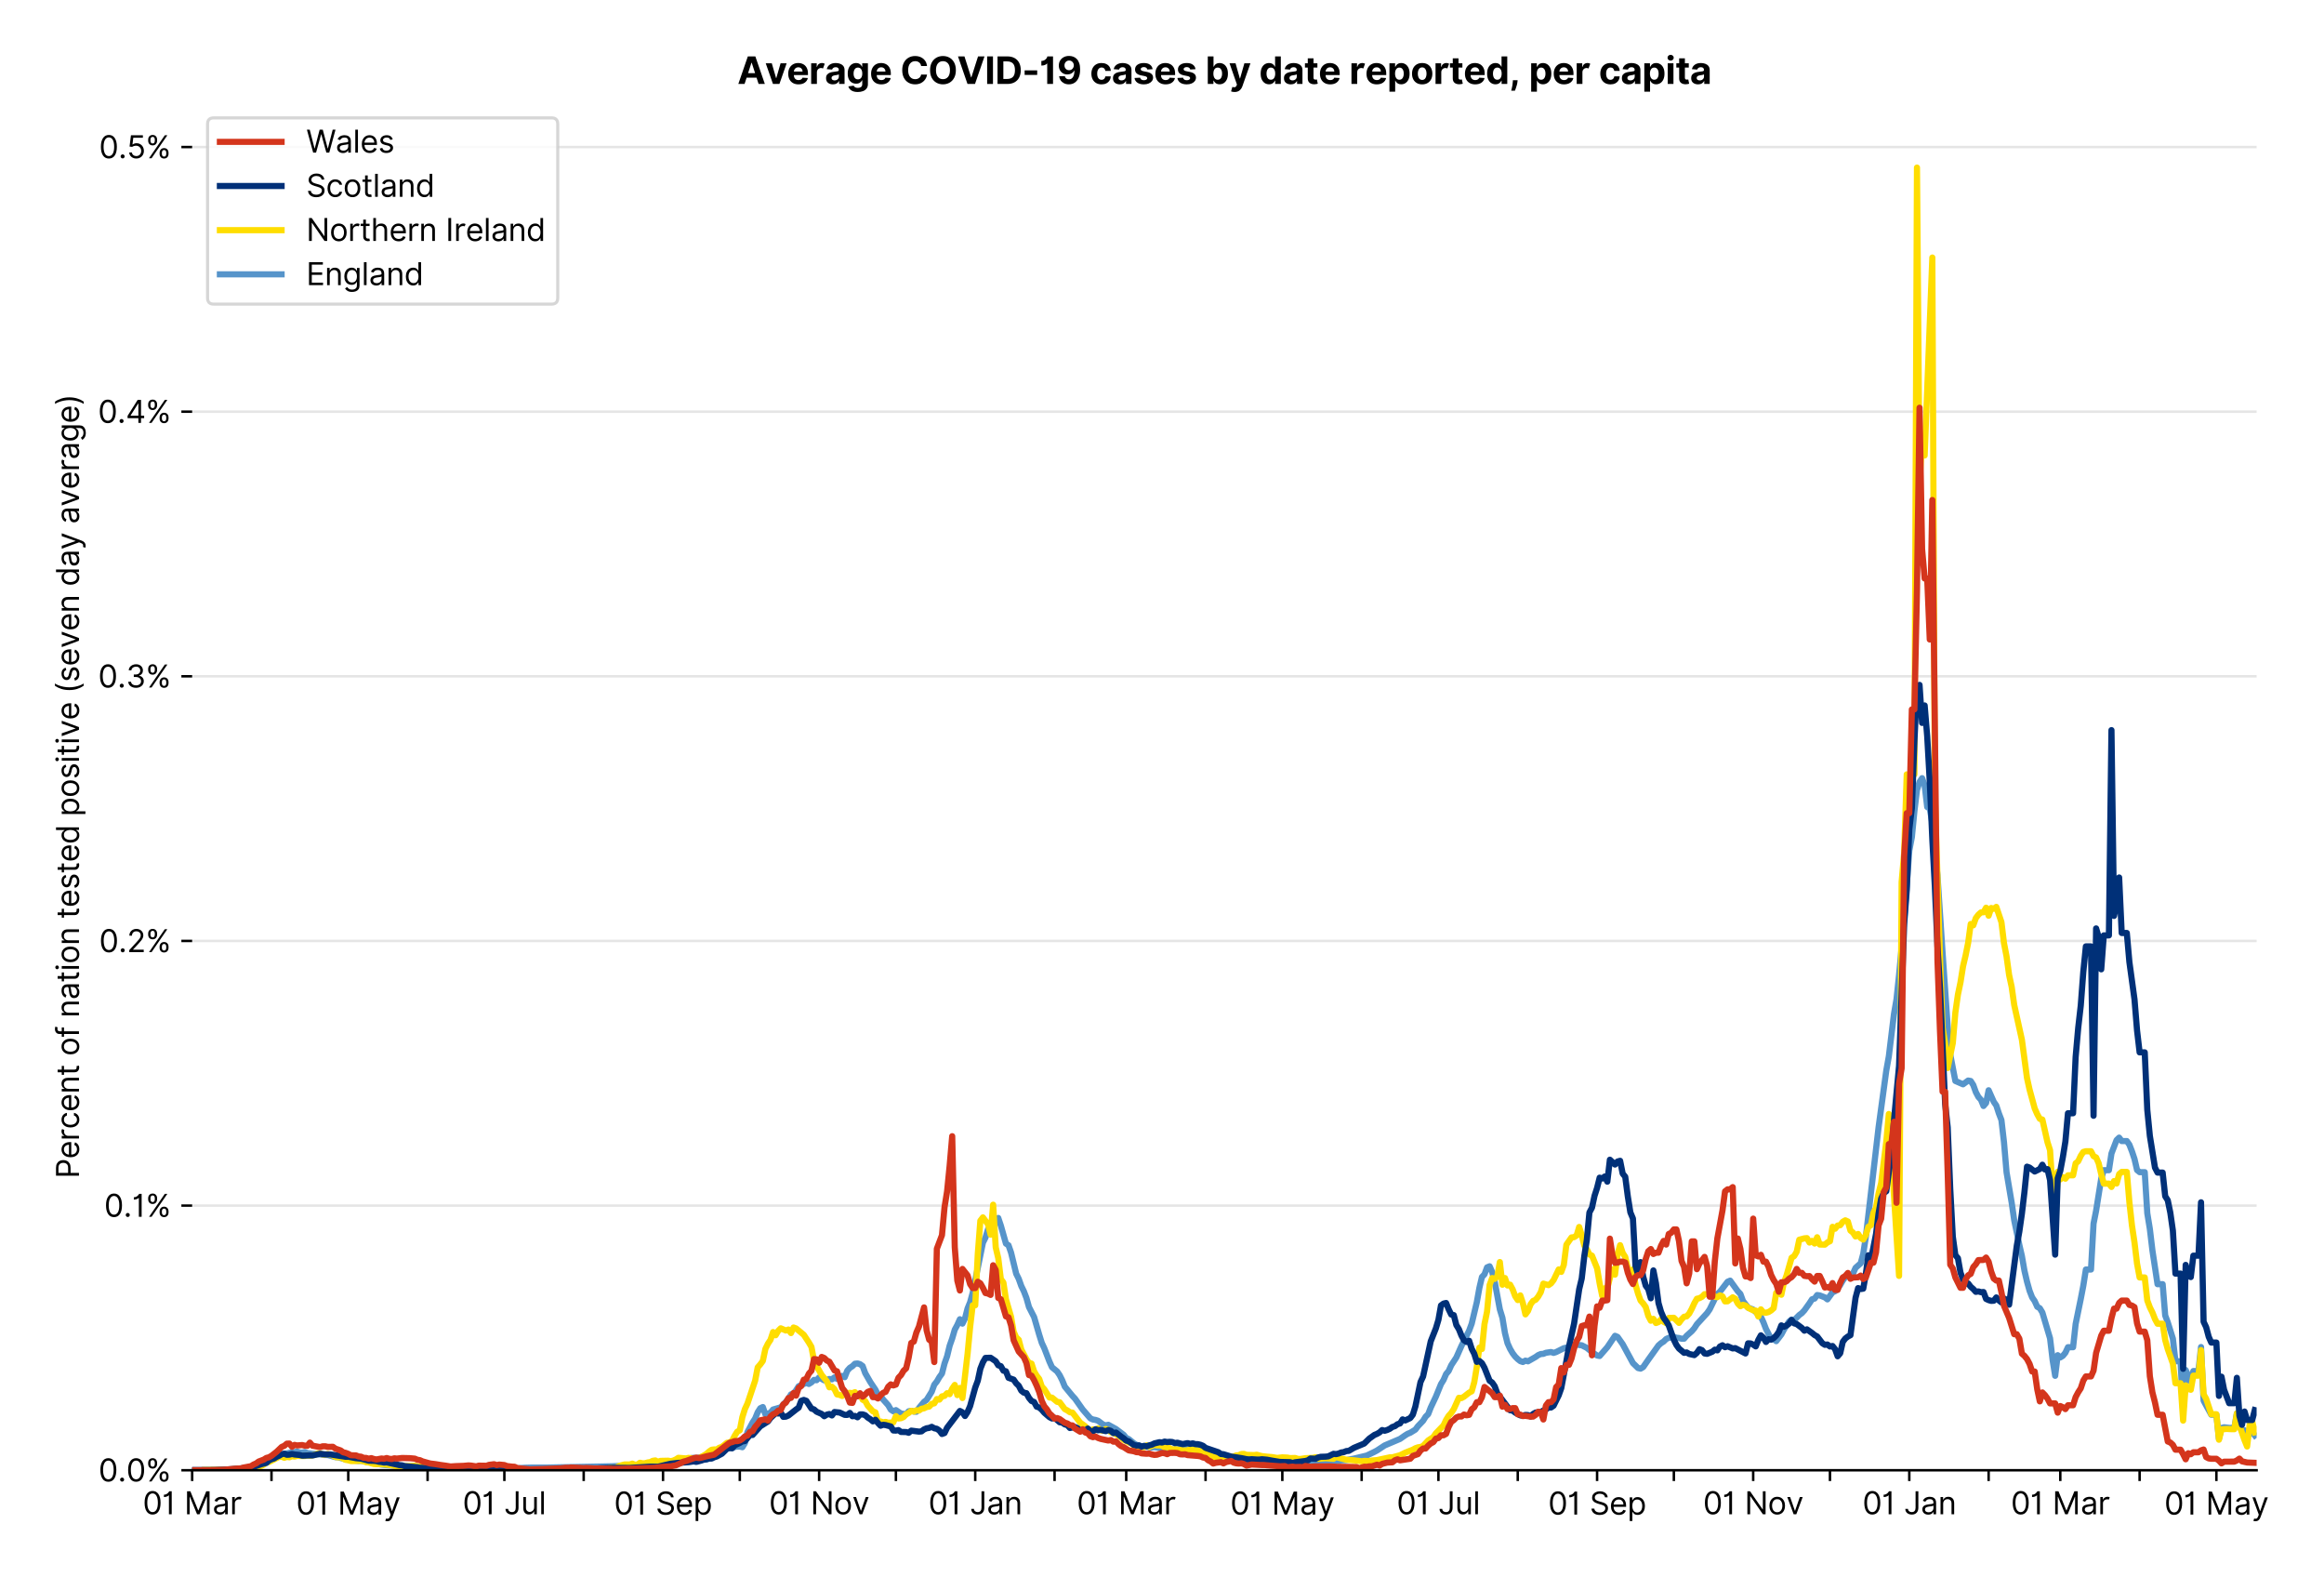 <?xml version="1.0" encoding="utf-8" standalone="no"?>
<!DOCTYPE svg PUBLIC "-//W3C//DTD SVG 1.1//EN"
  "http://www.w3.org/Graphics/SVG/1.1/DTD/svg11.dtd">
<svg xmlns:xlink="http://www.w3.org/1999/xlink" viewBox="0 0 753.78 511.234" xmlns="http://www.w3.org/2000/svg" version="1.1">
 <defs>
  <style type="text/css">*{stroke-linejoin: round; stroke-linecap: butt}</style>
 </defs>
 <g id="figure_1">
  <g id="patch_1">
   <path d="M 0 511.234 
L 753.78 511.234 
L 753.78 0 
L 0 0 
z
" style="fill: #ffffff"/>
  </g>
  <g id="axes_1">
   <g id="patch_2">
    <path d="M 62.325 476.745 
L 731.925 476.745 
L 731.925 33.225 
L 62.325 33.225 
z
" style="fill: #ffffff"/>
   </g>
   <g id="matplotlib.axis_1">
    <g id="xtick_1">
     <g id="line2d_1">
      <defs>
       <path id="m65b67c8338" d="M 0 0 
L 0 3.5 
" style="stroke: #000000; stroke-width: 0.8"/>
      </defs>
      <g>
       <use xlink:href="#m65b67c8338" x="62.325" y="476.745" style="stroke: #000000; stroke-width: 0.8"/>
      </g>
     </g>
     <g id="text_1">
      <!-- 01 Mar -->
      <g transform="translate(46.288 491.018)scale(0.1 -0.1)">
       <defs>
        <path id="Inter-Regular-30" d="M 2000 -64 
Q 1230 -64 806 561 
Q 382 1186 382 2327 
Q 382 3459 809 4088 
Q 1236 4718 2000 4718 
Q 2764 4718 3191 4088 
Q 3618 3459 3618 2327 
Q 3618 1186 3194 561 
Q 2771 -64 2000 -64 
z
M 2000 436 
Q 2509 436 2791 927 
Q 3073 1418 3073 2327 
Q 3073 3234 2789 3730 
Q 2505 4227 2000 4227 
Q 1496 4227 1211 3730 
Q 927 3234 927 2327 
Q 927 1418 1210 927 
Q 1493 436 2000 436 
z
" transform="scale(0.016)"/>
        <path id="Inter-Regular-31" d="M 1973 4655 
L 1973 0 
L 1409 0 
L 1409 3836 
L 1373 3836 
Q 1341 3773 1209 3692 
Q 1077 3611 868 3551 
Q 659 3491 391 3491 
L 391 3964 
Q 661 3964 859 4061 
Q 1057 4159 1190 4291 
Q 1323 4423 1392 4529 
Q 1461 4636 1473 4655 
L 1973 4655 
z
" transform="scale(0.016)"/>
        <path id="Inter-Regular-20" transform="scale(0.016)"/>
        <path id="Inter-Regular-4d" d="M 564 4655 
L 1236 4655 
L 2818 791 
L 2873 791 
L 4455 4655 
L 5127 4655 
L 5127 0 
L 4600 0 
L 4600 3536 
L 4555 3536 
L 3100 0 
L 2591 0 
L 1136 3536 
L 1091 3536 
L 1091 0 
L 564 0 
L 564 4655 
z
" transform="scale(0.016)"/>
        <path id="Inter-Regular-61" d="M 1518 -82 
Q 1186 -82 916 44 
Q 646 170 486 410 
Q 327 650 327 991 
Q 327 1291 445 1478 
Q 564 1666 761 1773 
Q 959 1880 1199 1933 
Q 1439 1986 1682 2018 
Q 2000 2059 2199 2080 
Q 2398 2102 2490 2154 
Q 2582 2207 2582 2336 
L 2582 2355 
Q 2582 2691 2399 2877 
Q 2216 3064 1846 3064 
Q 1461 3064 1243 2895 
Q 1025 2727 936 2536 
L 427 2718 
Q 564 3036 792 3214 
Q 1021 3393 1292 3464 
Q 1564 3536 1827 3536 
Q 1996 3536 2215 3496 
Q 2434 3457 2640 3334 
Q 2846 3211 2982 2963 
Q 3118 2716 3118 2300 
L 3118 0 
L 2582 0 
L 2582 473 
L 2555 473 
Q 2500 359 2373 229 
Q 2246 100 2034 9 
Q 1823 -82 1518 -82 
z
M 1600 400 
Q 1918 400 2137 525 
Q 2357 650 2469 847 
Q 2582 1045 2582 1264 
L 2582 1755 
Q 2548 1714 2433 1681 
Q 2318 1648 2169 1624 
Q 2021 1600 1881 1583 
Q 1741 1566 1655 1555 
Q 1446 1527 1265 1467 
Q 1084 1407 974 1287 
Q 864 1168 864 964 
Q 864 684 1072 542 
Q 1280 400 1600 400 
z
" transform="scale(0.016)"/>
        <path id="Inter-Regular-72" d="M 491 0 
L 491 3491 
L 1009 3491 
L 1009 2964 
L 1046 2964 
Q 1139 3223 1389 3384 
Q 1639 3545 1955 3545 
Q 2100 3545 2209 3511 
Q 2318 3477 2400 3418 
L 2218 2964 
Q 2161 2993 2085 3010 
Q 2009 3027 1909 3027 
Q 1527 3027 1277 2794 
Q 1027 2561 1027 2209 
L 1027 0 
L 491 0 
z
" transform="scale(0.016)"/>
       </defs>
       <use xlink:href="#Inter-Regular-30"/>
       <use xlink:href="#Inter-Regular-31" x="62.5"/>
       <use xlink:href="#Inter-Regular-20" x="106.676"/>
       <use xlink:href="#Inter-Regular-4d" x="134.801"/>
       <use xlink:href="#Inter-Regular-61" x="225.994"/>
       <use xlink:href="#Inter-Regular-72" x="282.386"/>
      </g>
     </g>
    </g>
    <g id="xtick_2">
     <g id="line2d_2">
      <g>
       <use xlink:href="#m65b67c8338" x="88.056" y="476.745" style="stroke: #000000; stroke-width: 0.8"/>
      </g>
     </g>
    </g>
    <g id="xtick_3">
     <g id="line2d_3">
      <g>
       <use xlink:href="#m65b67c8338" x="112.957" y="476.745" style="stroke: #000000; stroke-width: 0.8"/>
      </g>
     </g>
     <g id="text_2">
      <!-- 01 May -->
      <g transform="translate(96.054 491.117)scale(0.1 -0.1)">
       <defs>
        <path id="Inter-Regular-79" d="M 818 -1355 
Q 682 -1355 575 -1333 
Q 468 -1311 427 -1291 
L 564 -818 
Q 857 -893 1053 -814 
Q 1250 -736 1391 -345 
L 1509 -18 
L 218 3491 
L 800 3491 
L 1764 709 
L 1800 709 
L 2764 3491 
L 3346 3491 
L 1846 -564 
Q 1550 -1355 818 -1355 
z
" transform="scale(0.016)"/>
       </defs>
       <use xlink:href="#Inter-Regular-30"/>
       <use xlink:href="#Inter-Regular-31" x="62.5"/>
       <use xlink:href="#Inter-Regular-20" x="106.676"/>
       <use xlink:href="#Inter-Regular-4d" x="134.801"/>
       <use xlink:href="#Inter-Regular-61" x="225.994"/>
       <use xlink:href="#Inter-Regular-79" x="282.386"/>
      </g>
     </g>
    </g>
    <g id="xtick_4">
     <g id="line2d_4">
      <g>
       <use xlink:href="#m65b67c8338" x="138.687" y="476.745" style="stroke: #000000; stroke-width: 0.8"/>
      </g>
     </g>
    </g>
    <g id="xtick_5">
     <g id="line2d_5">
      <g>
       <use xlink:href="#m65b67c8338" x="163.588" y="476.745" style="stroke: #000000; stroke-width: 0.8"/>
      </g>
     </g>
     <g id="text_3">
      <!-- 01 Jul -->
      <g transform="translate(150.045 491.018)scale(0.1 -0.1)">
       <defs>
        <path id="Inter-Regular-4a" d="M 2346 4655 
L 2909 4655 
L 2909 1327 
Q 2909 657 2549 296 
Q 2189 -64 1582 -64 
Q 1200 -64 902 76 
Q 605 216 434 475 
Q 264 734 264 1091 
L 818 1091 
Q 818 795 1034 615 
Q 1250 436 1582 436 
Q 1948 436 2147 664 
Q 2346 893 2346 1327 
L 2346 4655 
z
" transform="scale(0.016)"/>
        <path id="Inter-Regular-75" d="M 2691 1427 
L 2691 3491 
L 3227 3491 
L 3227 0 
L 2691 0 
L 2691 591 
L 2655 591 
Q 2532 325 2273 140 
Q 2014 -45 1618 -45 
Q 1127 -45 809 280 
Q 491 605 491 1273 
L 491 3491 
L 1027 3491 
L 1027 1309 
Q 1027 927 1242 700 
Q 1457 473 1791 473 
Q 1991 473 2199 575 
Q 2407 677 2549 888 
Q 2691 1100 2691 1427 
z
" transform="scale(0.016)"/>
        <path id="Inter-Regular-6c" d="M 1027 4655 
L 1027 0 
L 491 0 
L 491 4655 
L 1027 4655 
z
" transform="scale(0.016)"/>
       </defs>
       <use xlink:href="#Inter-Regular-30"/>
       <use xlink:href="#Inter-Regular-31" x="62.5"/>
       <use xlink:href="#Inter-Regular-20" x="106.676"/>
       <use xlink:href="#Inter-Regular-4a" x="134.801"/>
       <use xlink:href="#Inter-Regular-75" x="189.063"/>
       <use xlink:href="#Inter-Regular-6c" x="247.159"/>
      </g>
     </g>
    </g>
    <g id="xtick_6">
     <g id="line2d_6">
      <g>
       <use xlink:href="#m65b67c8338" x="189.319" y="476.745" style="stroke: #000000; stroke-width: 0.8"/>
      </g>
     </g>
    </g>
    <g id="xtick_7">
     <g id="line2d_7">
      <g>
       <use xlink:href="#m65b67c8338" x="215.05" y="476.745" style="stroke: #000000; stroke-width: 0.8"/>
      </g>
     </g>
     <g id="text_4">
      <!-- 01 Sep -->
      <g transform="translate(199.162 491.117)scale(0.1 -0.1)">
       <defs>
        <path id="Inter-Regular-53" d="M 3109 3491 
Q 3068 3836 2777 4027 
Q 2486 4218 2064 4218 
Q 1600 4218 1318 3999 
Q 1036 3780 1036 3445 
Q 1036 3195 1189 3042 
Q 1343 2889 1553 2803 
Q 1764 2718 1936 2673 
L 2409 2545 
Q 2591 2498 2815 2414 
Q 3039 2330 3244 2185 
Q 3450 2041 3584 1816 
Q 3718 1591 3718 1264 
Q 3718 886 3521 581 
Q 3325 277 2949 97 
Q 2573 -82 2036 -82 
Q 1286 -82 845 272 
Q 405 627 364 1200 
L 946 1200 
Q 968 936 1124 764 
Q 1280 593 1519 510 
Q 1759 427 2036 427 
Q 2359 427 2616 533 
Q 2873 639 3023 828 
Q 3173 1018 3173 1273 
Q 3173 1505 3043 1650 
Q 2914 1795 2702 1886 
Q 2491 1977 2246 2045 
L 1673 2209 
Q 1127 2366 809 2657 
Q 491 2948 491 3418 
Q 491 3809 703 4101 
Q 916 4393 1276 4555 
Q 1636 4718 2082 4718 
Q 2532 4718 2882 4558 
Q 3232 4398 3437 4120 
Q 3643 3843 3655 3491 
L 3109 3491 
z
" transform="scale(0.016)"/>
        <path id="Inter-Regular-65" d="M 1955 -73 
Q 1450 -73 1085 151 
Q 721 375 524 778 
Q 327 1182 327 1718 
Q 327 2255 524 2665 
Q 721 3075 1074 3305 
Q 1427 3536 1900 3536 
Q 2173 3536 2439 3445 
Q 2705 3355 2923 3151 
Q 3141 2948 3270 2614 
Q 3400 2280 3400 1791 
L 3400 1564 
L 866 1564 
Q 884 1005 1183 707 
Q 1482 409 1955 409 
Q 2271 409 2498 545 
Q 2725 682 2827 955 
L 3346 809 
Q 3223 414 2854 170 
Q 2486 -73 1955 -73 
z
M 866 2027 
L 2855 2027 
Q 2855 2470 2595 2762 
Q 2336 3055 1900 3055 
Q 1593 3055 1368 2911 
Q 1143 2768 1013 2533 
Q 884 2298 866 2027 
z
" transform="scale(0.016)"/>
        <path id="Inter-Regular-70" d="M 491 -1309 
L 491 3491 
L 1009 3491 
L 1009 2936 
L 1073 2936 
Q 1132 3027 1237 3169 
Q 1343 3311 1542 3423 
Q 1741 3536 2082 3536 
Q 2523 3536 2859 3315 
Q 3196 3095 3384 2690 
Q 3573 2286 3573 1736 
Q 3573 1182 3384 776 
Q 3196 370 2861 148 
Q 2527 -73 2091 -73 
Q 1755 -73 1552 39 
Q 1350 152 1241 296 
Q 1132 441 1073 536 
L 1027 536 
L 1027 -1309 
L 491 -1309 
z
M 1018 1745 
Q 1018 1152 1276 780 
Q 1534 409 2018 409 
Q 2355 409 2581 587 
Q 2807 766 2921 1069 
Q 3036 1373 3036 1745 
Q 3036 2114 2923 2410 
Q 2811 2707 2585 2881 
Q 2359 3055 2018 3055 
Q 1527 3055 1272 2693 
Q 1018 2332 1018 1745 
z
" transform="scale(0.016)"/>
       </defs>
       <use xlink:href="#Inter-Regular-30"/>
       <use xlink:href="#Inter-Regular-31" x="62.5"/>
       <use xlink:href="#Inter-Regular-20" x="106.676"/>
       <use xlink:href="#Inter-Regular-53" x="134.801"/>
       <use xlink:href="#Inter-Regular-65" x="198.58"/>
       <use xlink:href="#Inter-Regular-70" x="256.818"/>
      </g>
     </g>
    </g>
    <g id="xtick_8">
     <g id="line2d_8">
      <g>
       <use xlink:href="#m65b67c8338" x="239.951" y="476.745" style="stroke: #000000; stroke-width: 0.8"/>
      </g>
     </g>
    </g>
    <g id="xtick_9">
     <g id="line2d_9">
      <g>
       <use xlink:href="#m65b67c8338" x="265.682" y="476.745" style="stroke: #000000; stroke-width: 0.8"/>
      </g>
     </g>
     <g id="text_5">
      <!-- 01 Nov -->
      <g transform="translate(249.411 491.018)scale(0.1 -0.1)">
       <defs>
        <path id="Inter-Regular-4e" d="M 4255 4655 
L 4255 0 
L 3709 0 
L 1173 3655 
L 1127 3655 
L 1127 0 
L 564 0 
L 564 4655 
L 1109 4655 
L 3655 991 
L 3700 991 
L 3700 4655 
L 4255 4655 
z
" transform="scale(0.016)"/>
        <path id="Inter-Regular-6f" d="M 1909 -73 
Q 1436 -73 1080 152 
Q 725 377 526 781 
Q 327 1186 327 1727 
Q 327 2273 526 2679 
Q 725 3086 1080 3311 
Q 1436 3536 1909 3536 
Q 2382 3536 2737 3311 
Q 3093 3086 3292 2679 
Q 3491 2273 3491 1727 
Q 3491 1186 3292 781 
Q 3093 377 2737 152 
Q 2382 -73 1909 -73 
z
M 1909 409 
Q 2268 409 2500 593 
Q 2732 777 2843 1077 
Q 2955 1377 2955 1727 
Q 2955 2077 2843 2379 
Q 2732 2682 2500 2868 
Q 2268 3055 1909 3055 
Q 1550 3055 1318 2868 
Q 1086 2682 975 2379 
Q 864 2077 864 1727 
Q 864 1377 975 1077 
Q 1086 777 1318 593 
Q 1550 409 1909 409 
z
" transform="scale(0.016)"/>
        <path id="Inter-Regular-76" d="M 3346 3491 
L 2055 0 
L 1509 0 
L 218 3491 
L 800 3491 
L 1764 709 
L 1800 709 
L 2764 3491 
L 3346 3491 
z
" transform="scale(0.016)"/>
       </defs>
       <use xlink:href="#Inter-Regular-30"/>
       <use xlink:href="#Inter-Regular-31" x="62.5"/>
       <use xlink:href="#Inter-Regular-20" x="106.676"/>
       <use xlink:href="#Inter-Regular-4e" x="134.801"/>
       <use xlink:href="#Inter-Regular-6f" x="210.085"/>
       <use xlink:href="#Inter-Regular-76" x="269.744"/>
      </g>
     </g>
    </g>
    <g id="xtick_10">
     <g id="line2d_10">
      <g>
       <use xlink:href="#m65b67c8338" x="290.582" y="476.745" style="stroke: #000000; stroke-width: 0.8"/>
      </g>
     </g>
    </g>
    <g id="xtick_11">
     <g id="line2d_11">
      <g>
       <use xlink:href="#m65b67c8338" x="316.313" y="476.745" style="stroke: #000000; stroke-width: 0.8"/>
      </g>
     </g>
     <g id="text_6">
      <!-- 01 Jan -->
      <g transform="translate(301.114 491.018)scale(0.1 -0.1)">
       <defs>
        <path id="Inter-Regular-6e" d="M 1027 2100 
L 1027 0 
L 491 0 
L 491 3491 
L 1009 3491 
L 1009 2945 
L 1055 2945 
Q 1177 3211 1427 3373 
Q 1677 3536 2073 3536 
Q 2602 3536 2928 3211 
Q 3255 2886 3255 2218 
L 3255 0 
L 2718 0 
L 2718 2182 
Q 2718 2593 2504 2824 
Q 2291 3055 1918 3055 
Q 1534 3055 1280 2806 
Q 1027 2557 1027 2100 
z
" transform="scale(0.016)"/>
       </defs>
       <use xlink:href="#Inter-Regular-30"/>
       <use xlink:href="#Inter-Regular-31" x="62.5"/>
       <use xlink:href="#Inter-Regular-20" x="106.676"/>
       <use xlink:href="#Inter-Regular-4a" x="134.801"/>
       <use xlink:href="#Inter-Regular-61" x="189.063"/>
       <use xlink:href="#Inter-Regular-6e" x="245.455"/>
      </g>
     </g>
    </g>
    <g id="xtick_12">
     <g id="line2d_12">
      <g>
       <use xlink:href="#m65b67c8338" x="342.044" y="476.745" style="stroke: #000000; stroke-width: 0.8"/>
      </g>
     </g>
    </g>
    <g id="xtick_13">
     <g id="line2d_13">
      <g>
       <use xlink:href="#m65b67c8338" x="365.285" y="476.745" style="stroke: #000000; stroke-width: 0.8"/>
      </g>
     </g>
     <g id="text_7">
      <!-- 01 Mar -->
      <g transform="translate(349.248 491.018)scale(0.1 -0.1)">
       <use xlink:href="#Inter-Regular-30"/>
       <use xlink:href="#Inter-Regular-31" x="62.5"/>
       <use xlink:href="#Inter-Regular-20" x="106.676"/>
       <use xlink:href="#Inter-Regular-4d" x="134.801"/>
       <use xlink:href="#Inter-Regular-61" x="225.994"/>
       <use xlink:href="#Inter-Regular-72" x="282.386"/>
      </g>
     </g>
    </g>
    <g id="xtick_14">
     <g id="line2d_14">
      <g>
       <use xlink:href="#m65b67c8338" x="391.016" y="476.745" style="stroke: #000000; stroke-width: 0.8"/>
      </g>
     </g>
    </g>
    <g id="xtick_15">
     <g id="line2d_15">
      <g>
       <use xlink:href="#m65b67c8338" x="415.917" y="476.745" style="stroke: #000000; stroke-width: 0.8"/>
      </g>
     </g>
     <g id="text_8">
      <!-- 01 May -->
      <g transform="translate(399.013 491.117)scale(0.1 -0.1)">
       <use xlink:href="#Inter-Regular-30"/>
       <use xlink:href="#Inter-Regular-31" x="62.5"/>
       <use xlink:href="#Inter-Regular-20" x="106.676"/>
       <use xlink:href="#Inter-Regular-4d" x="134.801"/>
       <use xlink:href="#Inter-Regular-61" x="225.994"/>
       <use xlink:href="#Inter-Regular-79" x="282.386"/>
      </g>
     </g>
    </g>
    <g id="xtick_16">
     <g id="line2d_16">
      <g>
       <use xlink:href="#m65b67c8338" x="441.647" y="476.745" style="stroke: #000000; stroke-width: 0.8"/>
      </g>
     </g>
    </g>
    <g id="xtick_17">
     <g id="line2d_17">
      <g>
       <use xlink:href="#m65b67c8338" x="466.548" y="476.745" style="stroke: #000000; stroke-width: 0.8"/>
      </g>
     </g>
     <g id="text_9">
      <!-- 01 Jul -->
      <g transform="translate(453.004 491.018)scale(0.1 -0.1)">
       <use xlink:href="#Inter-Regular-30"/>
       <use xlink:href="#Inter-Regular-31" x="62.5"/>
       <use xlink:href="#Inter-Regular-20" x="106.676"/>
       <use xlink:href="#Inter-Regular-4a" x="134.801"/>
       <use xlink:href="#Inter-Regular-75" x="189.063"/>
       <use xlink:href="#Inter-Regular-6c" x="247.159"/>
      </g>
     </g>
    </g>
    <g id="xtick_18">
     <g id="line2d_18">
      <g>
       <use xlink:href="#m65b67c8338" x="492.279" y="476.745" style="stroke: #000000; stroke-width: 0.8"/>
      </g>
     </g>
    </g>
    <g id="xtick_19">
     <g id="line2d_19">
      <g>
       <use xlink:href="#m65b67c8338" x="518.01" y="476.745" style="stroke: #000000; stroke-width: 0.8"/>
      </g>
     </g>
     <g id="text_10">
      <!-- 01 Sep -->
      <g transform="translate(502.122 491.117)scale(0.1 -0.1)">
       <use xlink:href="#Inter-Regular-30"/>
       <use xlink:href="#Inter-Regular-31" x="62.5"/>
       <use xlink:href="#Inter-Regular-20" x="106.676"/>
       <use xlink:href="#Inter-Regular-53" x="134.801"/>
       <use xlink:href="#Inter-Regular-65" x="198.58"/>
       <use xlink:href="#Inter-Regular-70" x="256.818"/>
      </g>
     </g>
    </g>
    <g id="xtick_20">
     <g id="line2d_20">
      <g>
       <use xlink:href="#m65b67c8338" x="542.911" y="476.745" style="stroke: #000000; stroke-width: 0.8"/>
      </g>
     </g>
    </g>
    <g id="xtick_21">
     <g id="line2d_21">
      <g>
       <use xlink:href="#m65b67c8338" x="568.641" y="476.745" style="stroke: #000000; stroke-width: 0.8"/>
      </g>
     </g>
     <g id="text_11">
      <!-- 01 Nov -->
      <g transform="translate(552.37 491.018)scale(0.1 -0.1)">
       <use xlink:href="#Inter-Regular-30"/>
       <use xlink:href="#Inter-Regular-31" x="62.5"/>
       <use xlink:href="#Inter-Regular-20" x="106.676"/>
       <use xlink:href="#Inter-Regular-4e" x="134.801"/>
       <use xlink:href="#Inter-Regular-6f" x="210.085"/>
       <use xlink:href="#Inter-Regular-76" x="269.744"/>
      </g>
     </g>
    </g>
    <g id="xtick_22">
     <g id="line2d_22">
      <g>
       <use xlink:href="#m65b67c8338" x="593.542" y="476.745" style="stroke: #000000; stroke-width: 0.8"/>
      </g>
     </g>
    </g>
    <g id="xtick_23">
     <g id="line2d_23">
      <g>
       <use xlink:href="#m65b67c8338" x="619.273" y="476.745" style="stroke: #000000; stroke-width: 0.8"/>
      </g>
     </g>
     <g id="text_12">
      <!-- 01 Jan -->
      <g transform="translate(604.074 491.018)scale(0.1 -0.1)">
       <use xlink:href="#Inter-Regular-30"/>
       <use xlink:href="#Inter-Regular-31" x="62.5"/>
       <use xlink:href="#Inter-Regular-20" x="106.676"/>
       <use xlink:href="#Inter-Regular-4a" x="134.801"/>
       <use xlink:href="#Inter-Regular-61" x="189.063"/>
       <use xlink:href="#Inter-Regular-6e" x="245.455"/>
      </g>
     </g>
    </g>
    <g id="xtick_24">
     <g id="line2d_24">
      <g>
       <use xlink:href="#m65b67c8338" x="645.004" y="476.745" style="stroke: #000000; stroke-width: 0.8"/>
      </g>
     </g>
    </g>
    <g id="xtick_25">
     <g id="line2d_25">
      <g>
       <use xlink:href="#m65b67c8338" x="668.245" y="476.745" style="stroke: #000000; stroke-width: 0.8"/>
      </g>
     </g>
     <g id="text_13">
      <!-- 01 Mar -->
      <g transform="translate(652.208 491.018)scale(0.1 -0.1)">
       <use xlink:href="#Inter-Regular-30"/>
       <use xlink:href="#Inter-Regular-31" x="62.5"/>
       <use xlink:href="#Inter-Regular-20" x="106.676"/>
       <use xlink:href="#Inter-Regular-4d" x="134.801"/>
       <use xlink:href="#Inter-Regular-61" x="225.994"/>
       <use xlink:href="#Inter-Regular-72" x="282.386"/>
      </g>
     </g>
    </g>
    <g id="xtick_26">
     <g id="line2d_26">
      <g>
       <use xlink:href="#m65b67c8338" x="693.976" y="476.745" style="stroke: #000000; stroke-width: 0.8"/>
      </g>
     </g>
    </g>
    <g id="xtick_27">
     <g id="line2d_27">
      <g>
       <use xlink:href="#m65b67c8338" x="718.876" y="476.745" style="stroke: #000000; stroke-width: 0.8"/>
      </g>
     </g>
     <g id="text_14">
      <!-- 01 May -->
      <g transform="translate(701.973 491.117)scale(0.1 -0.1)">
       <use xlink:href="#Inter-Regular-30"/>
       <use xlink:href="#Inter-Regular-31" x="62.5"/>
       <use xlink:href="#Inter-Regular-20" x="106.676"/>
       <use xlink:href="#Inter-Regular-4d" x="134.801"/>
       <use xlink:href="#Inter-Regular-61" x="225.994"/>
       <use xlink:href="#Inter-Regular-79" x="282.386"/>
      </g>
     </g>
    </g>
   </g>
   <g id="matplotlib.axis_2">
    <g id="ytick_1">
     <g id="line2d_28">
      <path d="M 62.325 476.745 
L 731.925 476.745 
" clip-path="url(#p9da7c47aa3)" style="fill: none; stroke: #e5e5e5; stroke-width: 0.8; stroke-linecap: square"/>
     </g>
     <g id="line2d_29">
      <defs>
       <path id="mb5f515302d" d="M 0 0 
L -3.5 0 
" style="stroke: #000000; stroke-width: 0.8"/>
      </defs>
      <g>
       <use xlink:href="#mb5f515302d" x="62.325" y="476.745" style="stroke: #000000; stroke-width: 0.8"/>
      </g>
     </g>
     <g id="text_15">
      <!-- 0.0% -->
      <g transform="translate(31.944 480.382)scale(0.1 -0.1)">
       <defs>
        <path id="Inter-Regular-2e" d="M 882 -36 
Q 714 -36 593 84 
Q 473 205 473 373 
Q 473 541 593 661 
Q 714 782 882 782 
Q 1050 782 1170 661 
Q 1291 541 1291 373 
Q 1291 205 1170 84 
Q 1050 -36 882 -36 
z
" transform="scale(0.016)"/>
        <path id="Inter-Regular-25" d="M 2855 873 
L 2855 1118 
Q 2855 1373 2960 1585 
Q 3066 1798 3269 1926 
Q 3473 2055 3764 2055 
Q 4059 2055 4259 1926 
Q 4459 1798 4561 1585 
Q 4664 1373 4664 1118 
L 4664 873 
Q 4664 618 4560 405 
Q 4457 193 4256 64 
Q 4055 -64 3764 -64 
Q 3468 -64 3266 64 
Q 3064 193 2959 405 
Q 2855 618 2855 873 
z
M 536 3536 
L 536 3782 
Q 536 4036 642 4248 
Q 748 4461 951 4589 
Q 1155 4718 1446 4718 
Q 1741 4718 1941 4589 
Q 2141 4461 2243 4248 
Q 2346 4036 2346 3782 
L 2346 3536 
Q 2346 3282 2242 3069 
Q 2139 2857 1937 2728 
Q 1736 2600 1446 2600 
Q 1150 2600 948 2728 
Q 746 2857 641 3069 
Q 536 3282 536 3536 
z
M 709 0 
L 3909 4655 
L 4427 4655 
L 1227 0 
L 709 0 
z
M 3318 1118 
L 3318 873 
Q 3318 661 3418 494 
Q 3518 327 3764 327 
Q 4002 327 4101 494 
Q 4200 661 4200 873 
L 4200 1118 
Q 4200 1330 4104 1497 
Q 4009 1664 3764 1664 
Q 3525 1664 3421 1497 
Q 3318 1330 3318 1118 
z
M 1000 3782 
L 1000 3536 
Q 1000 3325 1100 3158 
Q 1200 2991 1446 2991 
Q 1684 2991 1783 3158 
Q 1882 3325 1882 3536 
L 1882 3782 
Q 1882 3993 1786 4160 
Q 1691 4327 1446 4327 
Q 1207 4327 1103 4160 
Q 1000 3993 1000 3782 
z
" transform="scale(0.016)"/>
       </defs>
       <use xlink:href="#Inter-Regular-30"/>
       <use xlink:href="#Inter-Regular-2e" x="62.5"/>
       <use xlink:href="#Inter-Regular-30" x="90.057"/>
       <use xlink:href="#Inter-Regular-25" x="152.557"/>
      </g>
     </g>
    </g>
    <g id="ytick_2">
     <g id="line2d_30">
      <path d="M 62.325 390.93 
L 731.925 390.93 
" clip-path="url(#p9da7c47aa3)" style="fill: none; stroke: #e5e5e5; stroke-width: 0.8; stroke-linecap: square"/>
     </g>
     <g id="line2d_31">
      <g>
       <use xlink:href="#mb5f515302d" x="62.325" y="390.93" style="stroke: #000000; stroke-width: 0.8"/>
      </g>
     </g>
     <g id="text_16">
      <!-- 0.1% -->
      <g transform="translate(33.777 394.567)scale(0.1 -0.1)">
       <use xlink:href="#Inter-Regular-30"/>
       <use xlink:href="#Inter-Regular-2e" x="62.5"/>
       <use xlink:href="#Inter-Regular-31" x="90.057"/>
       <use xlink:href="#Inter-Regular-25" x="134.233"/>
      </g>
     </g>
    </g>
    <g id="ytick_3">
     <g id="line2d_32">
      <path d="M 62.325 305.116 
L 731.925 305.116 
" clip-path="url(#p9da7c47aa3)" style="fill: none; stroke: #e5e5e5; stroke-width: 0.8; stroke-linecap: square"/>
     </g>
     <g id="line2d_33">
      <g>
       <use xlink:href="#mb5f515302d" x="62.325" y="305.116" style="stroke: #000000; stroke-width: 0.8"/>
      </g>
     </g>
     <g id="text_17">
      <!-- 0.2% -->
      <g transform="translate(32.142 308.752)scale(0.1 -0.1)">
       <defs>
        <path id="Inter-Regular-32" d="M 482 0 
L 482 409 
L 2018 2091 
Q 2289 2386 2464 2605 
Q 2639 2825 2724 3019 
Q 2809 3214 2809 3427 
Q 2809 3795 2553 4011 
Q 2298 4227 1918 4227 
Q 1514 4227 1275 3985 
Q 1036 3743 1036 3345 
L 500 3345 
Q 500 3755 688 4064 
Q 877 4373 1203 4545 
Q 1530 4718 1936 4718 
Q 2346 4718 2661 4545 
Q 2977 4373 3156 4079 
Q 3336 3786 3336 3427 
Q 3336 3170 3244 2926 
Q 3152 2682 2926 2383 
Q 2700 2084 2300 1655 
L 1255 536 
L 1255 500 
L 3418 500 
L 3418 0 
L 482 0 
z
" transform="scale(0.016)"/>
       </defs>
       <use xlink:href="#Inter-Regular-30"/>
       <use xlink:href="#Inter-Regular-2e" x="62.5"/>
       <use xlink:href="#Inter-Regular-32" x="90.057"/>
       <use xlink:href="#Inter-Regular-25" x="150.568"/>
      </g>
     </g>
    </g>
    <g id="ytick_4">
     <g id="line2d_34">
      <path d="M 62.325 219.301 
L 731.925 219.301 
" clip-path="url(#p9da7c47aa3)" style="fill: none; stroke: #e5e5e5; stroke-width: 0.8; stroke-linecap: square"/>
     </g>
     <g id="line2d_35">
      <g>
       <use xlink:href="#mb5f515302d" x="62.325" y="219.301" style="stroke: #000000; stroke-width: 0.8"/>
      </g>
     </g>
     <g id="text_18">
      <!-- 0.3% -->
      <g transform="translate(31.83 222.938)scale(0.1 -0.1)">
       <defs>
        <path id="Inter-Regular-33" d="M 2055 -64 
Q 1605 -64 1253 90 
Q 902 245 696 521 
Q 491 798 473 1164 
L 1046 1164 
Q 1071 827 1356 631 
Q 1641 436 2046 436 
Q 2493 436 2783 664 
Q 3073 893 3073 1264 
Q 3073 1650 2787 1893 
Q 2502 2136 1973 2136 
L 1600 2136 
L 1600 2636 
L 1973 2636 
Q 2386 2636 2647 2856 
Q 2909 3077 2909 3445 
Q 2909 3798 2679 4012 
Q 2450 4227 2064 4227 
Q 1823 4227 1610 4139 
Q 1398 4052 1264 3887 
Q 1130 3723 1118 3491 
L 573 3491 
Q 586 3857 793 4133 
Q 1000 4409 1335 4563 
Q 1671 4718 2073 4718 
Q 2505 4718 2814 4544 
Q 3123 4370 3289 4086 
Q 3455 3802 3455 3473 
Q 3455 3080 3249 2802 
Q 3043 2525 2691 2418 
L 2691 2382 
Q 3132 2309 3379 2008 
Q 3627 1707 3627 1264 
Q 3627 884 3421 583 
Q 3216 282 2861 109 
Q 2507 -64 2055 -64 
z
" transform="scale(0.016)"/>
       </defs>
       <use xlink:href="#Inter-Regular-30"/>
       <use xlink:href="#Inter-Regular-2e" x="62.5"/>
       <use xlink:href="#Inter-Regular-33" x="90.057"/>
       <use xlink:href="#Inter-Regular-25" x="153.693"/>
      </g>
     </g>
    </g>
    <g id="ytick_5">
     <g id="line2d_36">
      <path d="M 62.325 133.486 
L 731.925 133.486 
" clip-path="url(#p9da7c47aa3)" style="fill: none; stroke: #e5e5e5; stroke-width: 0.8; stroke-linecap: square"/>
     </g>
     <g id="line2d_37">
      <g>
       <use xlink:href="#mb5f515302d" x="62.325" y="133.486" style="stroke: #000000; stroke-width: 0.8"/>
      </g>
     </g>
     <g id="text_19">
      <!-- 0.4% -->
      <g transform="translate(31.773 137.123)scale(0.1 -0.1)">
       <defs>
        <path id="Inter-Regular-34" d="M 373 955 
L 373 1418 
L 2418 4655 
L 3100 4655 
L 3100 1455 
L 3736 1455 
L 3736 955 
L 3100 955 
L 3100 0 
L 2564 0 
L 2564 955 
L 373 955 
z
M 2564 1455 
L 2564 3936 
L 2527 3936 
L 982 1491 
L 982 1455 
L 2564 1455 
z
" transform="scale(0.016)"/>
       </defs>
       <use xlink:href="#Inter-Regular-30"/>
       <use xlink:href="#Inter-Regular-2e" x="62.5"/>
       <use xlink:href="#Inter-Regular-34" x="90.057"/>
       <use xlink:href="#Inter-Regular-25" x="154.261"/>
      </g>
     </g>
    </g>
    <g id="ytick_6">
     <g id="line2d_38">
      <path d="M 62.325 47.671 
L 731.925 47.671 
" clip-path="url(#p9da7c47aa3)" style="fill: none; stroke: #e5e5e5; stroke-width: 0.8; stroke-linecap: square"/>
     </g>
     <g id="line2d_39">
      <g>
       <use xlink:href="#mb5f515302d" x="62.325" y="47.671" style="stroke: #000000; stroke-width: 0.8"/>
      </g>
     </g>
     <g id="text_20">
      <!-- 0.5% -->
      <g transform="translate(32.114 51.308)scale(0.1 -0.1)">
       <defs>
        <path id="Inter-Regular-35" d="M 1936 -64 
Q 1536 -64 1216 95 
Q 896 255 702 532 
Q 509 809 491 1164 
L 1036 1164 
Q 1068 848 1324 642 
Q 1580 436 1936 436 
Q 2223 436 2447 570 
Q 2671 705 2799 940 
Q 2927 1175 2927 1473 
Q 2927 1777 2794 2017 
Q 2661 2257 2429 2395 
Q 2198 2534 1900 2536 
Q 1686 2539 1461 2472 
Q 1236 2405 1091 2300 
L 564 2364 
L 846 4655 
L 3264 4655 
L 3264 4155 
L 1318 4155 
L 1155 2782 
L 1182 2782 
Q 1325 2895 1541 2970 
Q 1757 3045 1991 3045 
Q 2418 3045 2753 2842 
Q 3089 2639 3281 2286 
Q 3473 1934 3473 1482 
Q 3473 1036 3274 687 
Q 3075 339 2727 137 
Q 2380 -64 1936 -64 
z
" transform="scale(0.016)"/>
       </defs>
       <use xlink:href="#Inter-Regular-30"/>
       <use xlink:href="#Inter-Regular-2e" x="62.5"/>
       <use xlink:href="#Inter-Regular-35" x="90.057"/>
       <use xlink:href="#Inter-Regular-25" x="150.852"/>
      </g>
     </g>
    </g>
    <g id="text_21">
     <!-- Percent of nation tested positive (seven day average) -->
     <g transform="translate(25.614 382.124)rotate(-90)scale(0.1 -0.1)">
      <defs>
       <path id="Inter-Regular-50" d="M 564 0 
L 564 4655 
L 2136 4655 
Q 2684 4655 3033 4458 
Q 3382 4261 3550 3927 
Q 3718 3593 3718 3182 
Q 3718 2770 3551 2434 
Q 3384 2098 3036 1899 
Q 2689 1700 2146 1700 
L 1127 1700 
L 1127 0 
L 564 0 
z
M 1127 2200 
L 2127 2200 
Q 2689 2200 2926 2482 
Q 3164 2764 3164 3182 
Q 3164 3602 2925 3878 
Q 2686 4155 2118 4155 
L 1127 4155 
L 1127 2200 
z
" transform="scale(0.016)"/>
       <path id="Inter-Regular-63" d="M 1909 -73 
Q 1418 -73 1063 159 
Q 709 391 518 798 
Q 327 1205 327 1727 
Q 327 2259 524 2667 
Q 721 3075 1074 3305 
Q 1427 3536 1900 3536 
Q 2268 3536 2563 3400 
Q 2859 3264 3047 3018 
Q 3236 2773 3282 2445 
L 2746 2445 
Q 2684 2684 2474 2869 
Q 2264 3055 1909 3055 
Q 1439 3055 1151 2697 
Q 864 2339 864 1745 
Q 864 1139 1148 774 
Q 1432 409 1909 409 
Q 2223 409 2447 570 
Q 2671 732 2746 1018 
L 3282 1018 
Q 3236 709 3058 462 
Q 2880 216 2588 71 
Q 2296 -73 1909 -73 
z
" transform="scale(0.016)"/>
       <path id="Inter-Regular-74" d="M 2009 3491 
L 2009 3036 
L 1264 3036 
L 1264 1000 
Q 1264 773 1331 660 
Q 1398 548 1503 510 
Q 1609 473 1727 473 
Q 1816 473 1873 483 
Q 1930 493 1964 500 
L 2073 18 
Q 2018 -2 1920 -23 
Q 1823 -45 1673 -45 
Q 1446 -45 1228 52 
Q 1011 150 869 350 
Q 727 550 727 855 
L 727 3036 
L 200 3036 
L 200 3491 
L 727 3491 
L 727 4327 
L 1264 4327 
L 1264 3491 
L 2009 3491 
z
" transform="scale(0.016)"/>
       <path id="Inter-Regular-66" d="M 2046 3491 
L 2046 3036 
L 1264 3036 
L 1264 0 
L 727 0 
L 727 3036 
L 164 3036 
L 164 3491 
L 727 3491 
L 727 3973 
Q 727 4273 868 4473 
Q 1009 4673 1234 4773 
Q 1459 4873 1709 4873 
Q 1907 4873 2032 4841 
Q 2157 4809 2218 4782 
L 2064 4318 
Q 2023 4332 1951 4352 
Q 1880 4373 1764 4373 
Q 1498 4373 1381 4239 
Q 1264 4105 1264 3845 
L 1264 3491 
L 2046 3491 
z
" transform="scale(0.016)"/>
       <path id="Inter-Regular-69" d="M 491 0 
L 491 3491 
L 1027 3491 
L 1027 0 
L 491 0 
z
M 764 4073 
Q 607 4073 494 4179 
Q 382 4286 382 4436 
Q 382 4586 494 4693 
Q 607 4800 764 4800 
Q 921 4800 1033 4693 
Q 1146 4586 1146 4436 
Q 1146 4286 1033 4179 
Q 921 4073 764 4073 
z
" transform="scale(0.016)"/>
       <path id="Inter-Regular-73" d="M 2964 2709 
L 2482 2573 
Q 2411 2755 2245 2914 
Q 2080 3073 1727 3073 
Q 1407 3073 1194 2926 
Q 982 2780 982 2555 
Q 982 2355 1127 2239 
Q 1273 2123 1582 2045 
L 2100 1918 
Q 3027 1691 3027 973 
Q 3027 673 2855 436 
Q 2684 200 2377 63 
Q 2071 -73 1664 -73 
Q 1130 -73 780 159 
Q 430 391 336 836 
L 846 964 
Q 989 400 1655 400 
Q 2030 400 2251 560 
Q 2473 720 2473 945 
Q 2473 1316 1955 1436 
L 1373 1573 
Q 893 1686 669 1926 
Q 446 2166 446 2527 
Q 446 2823 613 3050 
Q 780 3277 1069 3406 
Q 1359 3536 1727 3536 
Q 2246 3536 2542 3309 
Q 2839 3082 2964 2709 
z
" transform="scale(0.016)"/>
       <path id="Inter-Regular-64" d="M 1809 -73 
Q 1373 -73 1039 148 
Q 705 370 516 776 
Q 327 1182 327 1736 
Q 327 2286 516 2690 
Q 705 3095 1041 3315 
Q 1377 3536 1818 3536 
Q 2159 3536 2358 3423 
Q 2557 3311 2662 3169 
Q 2768 3027 2827 2936 
L 2873 2936 
L 2873 4655 
L 3409 4655 
L 3409 0 
L 2891 0 
L 2891 536 
L 2827 536 
Q 2768 441 2659 296 
Q 2550 152 2348 39 
Q 2146 -73 1809 -73 
z
M 1882 409 
Q 2366 409 2624 780 
Q 2882 1152 2882 1745 
Q 2882 2332 2627 2693 
Q 2373 3055 1882 3055 
Q 1541 3055 1315 2881 
Q 1089 2707 976 2410 
Q 864 2114 864 1745 
Q 864 1373 978 1069 
Q 1093 766 1319 587 
Q 1546 409 1882 409 
z
" transform="scale(0.016)"/>
       <path id="Inter-Regular-28" d="M 682 1964 
Q 682 2823 906 3544 
Q 1130 4266 1546 4873 
L 2018 4873 
Q 1800 4573 1623 4095 
Q 1446 3618 1341 3061 
Q 1236 2505 1236 1964 
Q 1236 1423 1341 866 
Q 1446 309 1623 -168 
Q 1800 -645 2018 -945 
L 1546 -945 
Q 1130 -339 906 383 
Q 682 1105 682 1964 
z
" transform="scale(0.016)"/>
       <path id="Inter-Regular-67" d="M 1900 -1382 
Q 1316 -1382 976 -1169 
Q 636 -957 473 -682 
L 900 -382 
Q 973 -477 1084 -601 
Q 1196 -725 1390 -817 
Q 1584 -909 1900 -909 
Q 2323 -909 2598 -704 
Q 2873 -500 2873 -64 
L 2873 645 
L 2827 645 
Q 2768 550 2660 410 
Q 2552 270 2351 162 
Q 2150 55 1809 55 
Q 1386 55 1051 255 
Q 716 455 521 836 
Q 327 1218 327 1764 
Q 327 2300 516 2699 
Q 705 3098 1041 3317 
Q 1377 3536 1818 3536 
Q 2159 3536 2360 3423 
Q 2561 3311 2669 3169 
Q 2777 3027 2836 2936 
L 2891 2936 
L 2891 3491 
L 3409 3491 
L 3409 -100 
Q 3409 -550 3205 -833 
Q 3002 -1116 2660 -1249 
Q 2318 -1382 1900 -1382 
z
M 1882 536 
Q 2366 536 2624 864 
Q 2882 1193 2882 1773 
Q 2882 2339 2627 2697 
Q 2373 3055 1882 3055 
Q 1541 3055 1315 2882 
Q 1089 2709 976 2418 
Q 864 2127 864 1773 
Q 864 1227 1120 881 
Q 1377 536 1882 536 
z
" transform="scale(0.016)"/>
       <path id="Inter-Regular-29" d="M 1638 1940 
Q 1638 1081 1414 359 
Q 1191 -362 775 -969 
L 302 -969 
Q 520 -669 697 -191 
Q 875 286 979 842 
Q 1084 1399 1084 1940 
Q 1084 2481 979 3038 
Q 875 3595 697 4072 
Q 520 4549 302 4849 
L 775 4849 
Q 1191 4243 1414 3521 
Q 1638 2799 1638 1940 
z
" transform="scale(0.016)"/>
      </defs>
      <use xlink:href="#Inter-Regular-50"/>
      <use xlink:href="#Inter-Regular-65" x="63.494"/>
      <use xlink:href="#Inter-Regular-72" x="121.733"/>
      <use xlink:href="#Inter-Regular-63" x="160.085"/>
      <use xlink:href="#Inter-Regular-65" x="215.909"/>
      <use xlink:href="#Inter-Regular-6e" x="274.148"/>
      <use xlink:href="#Inter-Regular-74" x="332.671"/>
      <use xlink:href="#Inter-Regular-20" x="369.034"/>
      <use xlink:href="#Inter-Regular-6f" x="397.159"/>
      <use xlink:href="#Inter-Regular-66" x="456.818"/>
      <use xlink:href="#Inter-Regular-20" x="492.898"/>
      <use xlink:href="#Inter-Regular-6e" x="521.023"/>
      <use xlink:href="#Inter-Regular-61" x="579.546"/>
      <use xlink:href="#Inter-Regular-74" x="635.938"/>
      <use xlink:href="#Inter-Regular-69" x="672.301"/>
      <use xlink:href="#Inter-Regular-6f" x="696.023"/>
      <use xlink:href="#Inter-Regular-6e" x="755.682"/>
      <use xlink:href="#Inter-Regular-20" x="814.205"/>
      <use xlink:href="#Inter-Regular-74" x="842.33"/>
      <use xlink:href="#Inter-Regular-65" x="878.693"/>
      <use xlink:href="#Inter-Regular-73" x="936.932"/>
      <use xlink:href="#Inter-Regular-74" x="989.205"/>
      <use xlink:href="#Inter-Regular-65" x="1025.568"/>
      <use xlink:href="#Inter-Regular-64" x="1083.807"/>
      <use xlink:href="#Inter-Regular-20" x="1145.881"/>
      <use xlink:href="#Inter-Regular-70" x="1174.006"/>
      <use xlink:href="#Inter-Regular-6f" x="1234.943"/>
      <use xlink:href="#Inter-Regular-73" x="1294.602"/>
      <use xlink:href="#Inter-Regular-69" x="1346.875"/>
      <use xlink:href="#Inter-Regular-74" x="1370.597"/>
      <use xlink:href="#Inter-Regular-69" x="1406.96"/>
      <use xlink:href="#Inter-Regular-76" x="1430.682"/>
      <use xlink:href="#Inter-Regular-65" x="1486.364"/>
      <use xlink:href="#Inter-Regular-20" x="1544.603"/>
      <use xlink:href="#Inter-Regular-28" x="1572.728"/>
      <use xlink:href="#Inter-Regular-73" x="1608.949"/>
      <use xlink:href="#Inter-Regular-65" x="1661.222"/>
      <use xlink:href="#Inter-Regular-76" x="1719.46"/>
      <use xlink:href="#Inter-Regular-65" x="1775.142"/>
      <use xlink:href="#Inter-Regular-6e" x="1833.381"/>
      <use xlink:href="#Inter-Regular-20" x="1891.904"/>
      <use xlink:href="#Inter-Regular-64" x="1920.029"/>
      <use xlink:href="#Inter-Regular-61" x="1982.103"/>
      <use xlink:href="#Inter-Regular-79" x="2038.495"/>
      <use xlink:href="#Inter-Regular-20" x="2094.176"/>
      <use xlink:href="#Inter-Regular-61" x="2122.301"/>
      <use xlink:href="#Inter-Regular-76" x="2178.694"/>
      <use xlink:href="#Inter-Regular-65" x="2234.375"/>
      <use xlink:href="#Inter-Regular-72" x="2292.614"/>
      <use xlink:href="#Inter-Regular-61" x="2330.966"/>
      <use xlink:href="#Inter-Regular-67" x="2387.358"/>
      <use xlink:href="#Inter-Regular-65" x="2448.296"/>
      <use xlink:href="#Inter-Regular-29" x="2506.535"/>
     </g>
    </g>
   </g>
   <g id="line2d_40">
    <path d="M 37.424 476.742 
L 68.965 476.692 
L 74.775 476.546 
L 77.265 476.253 
L 80.586 475.794 
L 83.076 475.222 
L 83.906 474.815 
L 87.226 473.674 
L 88.056 473.132 
L 88.886 472.748 
L 90.546 472.349 
L 91.376 471.688 
L 93.866 471.083 
L 95.526 470.887 
L 96.356 470.686 
L 97.186 470.997 
L 98.016 471.035 
L 98.846 470.845 
L 99.676 471.192 
L 101.336 471.4 
L 103.826 471.607 
L 104.656 471.773 
L 106.316 471.817 
L 108.807 472.502 
L 109.637 472.531 
L 112.127 473.25 
L 116.277 473.718 
L 117.107 473.673 
L 118.767 473.924 
L 122.087 474.631 
L 123.747 474.936 
L 125.407 475.109 
L 137.027 475.884 
L 140.348 476.027 
L 163.588 476.476 
L 168.568 476.056 
L 170.229 475.943 
L 172.719 475.872 
L 174.379 475.879 
L 177.699 475.874 
L 198.449 475.456 
L 202.6 475.266 
L 210.07 475.306 
L 211.73 475.195 
L 212.56 475.231 
L 214.22 475.027 
L 215.88 474.954 
L 217.54 474.798 
L 219.2 474.435 
L 220.86 473.907 
L 223.35 473.129 
L 224.18 472.797 
L 225.01 472.74 
L 225.84 472.798 
L 226.67 472.678 
L 227.5 472.437 
L 229.16 472.256 
L 230.82 472.023 
L 233.311 471 
L 234.141 470.384 
L 234.971 469.96 
L 236.631 469.414 
L 237.461 469.509 
L 238.291 469.191 
L 239.121 469.067 
L 239.951 469.076 
L 240.781 469.277 
L 241.611 467.94 
L 242.441 464.361 
L 244.101 461.247 
L 244.931 459.974 
L 245.761 457.944 
L 246.591 456.649 
L 247.421 456.254 
L 248.251 458.623 
L 249.081 458.414 
L 249.911 458.054 
L 250.741 457.056 
L 253.231 456.349 
L 255.721 453.629 
L 256.551 452.152 
L 257.381 451.888 
L 258.211 450.817 
L 259.041 449.51 
L 261.531 448.401 
L 262.362 448.77 
L 263.192 448.252 
L 264.022 447.449 
L 264.852 447.551 
L 265.682 446.659 
L 267.342 447.596 
L 268.172 447.462 
L 269.002 447.159 
L 269.832 447.279 
L 270.662 446.626 
L 271.492 447.126 
L 272.322 446.438 
L 273.152 446.158 
L 273.982 446.568 
L 274.812 444.464 
L 275.642 443.538 
L 276.472 443.013 
L 277.302 442.21 
L 278.132 442.126 
L 278.962 442.358 
L 279.792 442.961 
L 280.622 445.249 
L 282.282 448.149 
L 283.942 450.625 
L 284.772 452.294 
L 285.602 452.575 
L 286.432 453.8 
L 288.092 455.66 
L 288.922 457.094 
L 289.752 457.627 
L 290.582 457.245 
L 292.242 458.375 
L 293.903 458.549 
L 294.733 457.63 
L 295.563 457.467 
L 296.393 457.718 
L 297.223 457.797 
L 298.053 456.576 
L 299.713 454.562 
L 300.543 453.94 
L 302.203 451.273 
L 303.033 449.003 
L 303.863 447.967 
L 304.693 446.546 
L 305.523 445.396 
L 306.353 442.146 
L 307.183 439.792 
L 308.013 436.37 
L 308.843 434.025 
L 309.673 431.172 
L 310.503 429.631 
L 311.333 427.782 
L 312.163 429.199 
L 312.993 427.515 
L 313.823 424.29 
L 314.653 422.272 
L 315.483 419.248 
L 318.803 402.983 
L 319.633 401.297 
L 320.463 398.586 
L 321.293 399.164 
L 322.123 396.777 
L 322.953 395.692 
L 323.784 394.946 
L 324.614 397.406 
L 326.274 403.255 
L 327.104 403.793 
L 327.934 406.181 
L 329.594 413.016 
L 330.424 414.685 
L 331.254 417.015 
L 332.084 418.714 
L 332.914 420.879 
L 333.744 423.833 
L 335.404 427.073 
L 337.064 432.804 
L 337.894 435.438 
L 338.724 437.213 
L 340.384 441.508 
L 341.214 443.356 
L 342.874 444.708 
L 343.704 445.932 
L 344.534 447.591 
L 345.364 449.628 
L 347.854 452.646 
L 348.684 453.536 
L 351.174 457.06 
L 353.664 459.929 
L 354.495 460.293 
L 355.325 460.428 
L 356.155 460.702 
L 357.815 461.945 
L 358.645 462.182 
L 359.475 462.006 
L 361.965 463.381 
L 364.455 465.26 
L 365.285 466.275 
L 366.115 466.657 
L 367.775 468.004 
L 368.605 468.512 
L 369.435 468.817 
L 373.585 469.359 
L 374.415 469.255 
L 376.075 469.538 
L 376.905 469.459 
L 379.395 469.691 
L 380.225 470.064 
L 381.885 469.874 
L 383.545 469.728 
L 385.206 469.758 
L 386.036 469.441 
L 389.356 470.32 
L 391.016 470.925 
L 391.846 471.444 
L 393.506 471.913 
L 395.166 472.633 
L 397.656 473.189 
L 399.316 473.5 
L 400.146 473.286 
L 401.806 473.311 
L 404.296 473.498 
L 405.126 473.464 
L 405.956 473.61 
L 410.106 473.59 
L 410.936 473.611 
L 411.766 473.783 
L 413.426 473.756 
L 420.897 474.063 
L 423.387 473.912 
L 424.217 473.812 
L 431.687 473.922 
L 435.007 473.555 
L 436.667 473.454 
L 439.157 472.963 
L 443.307 471.978 
L 445.797 470.782 
L 446.628 470.336 
L 449.118 468.699 
L 454.098 466.586 
L 455.758 465.429 
L 456.588 464.918 
L 457.418 464.591 
L 459.078 463.566 
L 459.908 462.456 
L 461.568 460.719 
L 462.398 459.379 
L 463.228 458.559 
L 464.058 456.405 
L 465.718 452.886 
L 467.378 448.816 
L 468.208 447.476 
L 469.038 445.548 
L 469.868 444.554 
L 470.698 442.713 
L 472.358 440.177 
L 474.018 436.437 
L 476.508 431.475 
L 477.339 429.225 
L 478.999 422.238 
L 479.829 417.637 
L 480.659 414.091 
L 481.489 413.216 
L 482.319 410.966 
L 483.149 410.617 
L 483.979 412.478 
L 484.809 415.636 
L 486.469 424.596 
L 487.299 427.301 
L 488.129 432.281 
L 488.959 435.562 
L 489.789 437.386 
L 490.619 438.806 
L 491.449 439.895 
L 492.279 440.716 
L 493.109 441.368 
L 493.939 441.645 
L 494.769 441.205 
L 495.599 441.425 
L 498.089 440.003 
L 498.919 439.409 
L 499.749 439.058 
L 500.579 439.003 
L 501.409 438.66 
L 503.069 438.404 
L 503.899 438.694 
L 504.729 438.422 
L 507.219 437.175 
L 508.05 436.98 
L 508.88 436.919 
L 509.71 436.249 
L 511.37 435.87 
L 512.2 436.151 
L 513.03 436.226 
L 514.69 437.07 
L 516.35 438.433 
L 518.01 439.546 
L 518.84 439.704 
L 521.33 436.843 
L 523.82 433.154 
L 524.65 433.508 
L 526.31 435.863 
L 529.63 441.987 
L 531.29 443.61 
L 532.12 443.799 
L 532.95 443.309 
L 534.61 440.911 
L 537.93 436.271 
L 538.761 435.542 
L 539.591 435.016 
L 540.421 434.185 
L 541.251 433.812 
L 542.911 433.505 
L 543.741 433.785 
L 544.571 433.864 
L 545.401 434.097 
L 546.231 434.089 
L 547.061 433.132 
L 548.721 431.658 
L 549.551 430.69 
L 550.381 429.407 
L 553.701 425.78 
L 554.531 424.58 
L 556.191 421.153 
L 557.021 419.608 
L 557.851 418.866 
L 560.341 415.621 
L 561.171 415.266 
L 563.661 418.717 
L 564.491 419.583 
L 565.321 421.851 
L 566.981 424.007 
L 568.641 424.651 
L 571.132 426.964 
L 571.962 428.777 
L 572.792 430.935 
L 574.452 434.144 
L 575.282 434.287 
L 576.112 434.889 
L 577.772 432.727 
L 578.602 431.157 
L 580.262 428.537 
L 581.092 427.891 
L 581.922 428.086 
L 583.582 426.418 
L 584.412 425.802 
L 585.242 424.911 
L 586.902 422.584 
L 587.732 421.31 
L 588.562 421.079 
L 589.392 419.937 
L 590.222 420.055 
L 591.882 420.694 
L 592.712 421.336 
L 594.372 419.058 
L 595.202 418.708 
L 596.032 417.808 
L 596.862 416.668 
L 597.692 415.233 
L 598.522 414.089 
L 599.352 413.547 
L 600.183 414.052 
L 601.013 412.964 
L 601.843 411.102 
L 603.503 409.644 
L 604.333 406.56 
L 605.163 401.173 
L 609.313 365.502 
L 611.803 347.183 
L 612.633 342.549 
L 614.293 328.879 
L 615.123 324.012 
L 615.953 316.169 
L 617.613 298.384 
L 619.273 275.806 
L 620.103 271.472 
L 620.933 263.012 
L 621.763 256.155 
L 622.593 253.565 
L 623.423 252.329 
L 624.253 254.686 
L 625.083 261.675 
L 625.913 262.178 
L 626.743 266.848 
L 627.573 276.363 
L 628.403 283.747 
L 630.063 308.912 
L 631.724 332.912 
L 632.554 341.963 
L 634.214 350.52 
L 636.704 351.603 
L 638.364 350.384 
L 639.194 350.533 
L 640.024 351.824 
L 640.854 354.141 
L 641.684 355.7 
L 642.514 356.609 
L 643.344 358.637 
L 644.174 357.664 
L 645.004 353.534 
L 646.664 357.271 
L 647.494 358.469 
L 648.324 361.019 
L 649.154 363.192 
L 649.984 370.372 
L 650.814 380.106 
L 652.474 389.958 
L 653.304 395.692 
L 654.964 403.67 
L 655.794 407.282 
L 656.624 412.047 
L 657.454 415.61 
L 658.284 418.562 
L 659.114 420.694 
L 659.944 421.9 
L 660.774 423.739 
L 661.605 424.214 
L 662.435 425.6 
L 664.925 433.97 
L 665.755 440.957 
L 666.585 446.123 
L 667.415 439.437 
L 668.245 440.167 
L 669.075 439.653 
L 669.905 438.641 
L 670.735 436.853 
L 672.395 436.853 
L 673.225 429.324 
L 674.885 421.193 
L 675.715 416.887 
L 676.545 411.661 
L 678.205 411.661 
L 679.035 396.783 
L 679.865 392.578 
L 681.525 382.184 
L 682.355 379.45 
L 684.015 379.45 
L 684.845 374.037 
L 686.505 369.692 
L 687.335 368.892 
L 688.165 370.002 
L 689.825 370.002 
L 690.655 371.187 
L 691.485 373.327 
L 692.316 375.819 
L 693.146 379.408 
L 693.976 380.091 
L 695.636 380.091 
L 696.466 393.409 
L 697.296 398.503 
L 698.126 405.446 
L 699.786 416.41 
L 701.446 416.41 
L 702.276 426.563 
L 703.106 428.776 
L 704.766 434.076 
L 705.596 441.4 
L 707.256 441.4 
L 708.086 457.701 
L 708.916 444.249 
L 710.576 448.016 
L 711.406 444.584 
L 713.066 444.584 
L 713.896 436.796 
L 714.726 454.19 
L 717.216 458.73 
L 718.876 458.73 
L 719.706 466.518 
L 720.536 463.053 
L 721.366 462.811 
L 723.027 463.014 
L 724.687 463.014 
L 725.517 458.307 
L 726.347 462.486 
L 727.177 463.908 
L 728.007 463.786 
L 728.837 464.413 
L 730.497 464.413 
L 731.327 465.456 
L 731.327 465.456 
" clip-path="url(#p9da7c47aa3)" style="fill: none; stroke: #5694ca; stroke-width: 2; stroke-linecap: square"/>
   </g>
   <g id="line2d_41">
    <path d="M 66.475 476.654 
L 73.115 476.577 
L 80.586 476.124 
L 82.246 475.833 
L 84.736 475.348 
L 85.566 474.921 
L 86.396 474.255 
L 87.226 474.067 
L 90.546 472.386 
L 91.376 472.354 
L 92.206 472.703 
L 93.036 472.418 
L 93.866 472.541 
L 94.696 472.198 
L 95.526 472.315 
L 96.356 472.095 
L 98.846 472.14 
L 99.676 471.901 
L 100.506 472.063 
L 102.166 471.771 
L 102.996 471.319 
L 103.826 471.273 
L 104.656 471.629 
L 105.486 471.662 
L 106.316 471.474 
L 107.976 471.959 
L 108.807 472.457 
L 109.637 472.567 
L 110.467 472.541 
L 112.127 473.382 
L 112.957 473.505 
L 113.787 473.751 
L 115.447 473.757 
L 117.107 473.699 
L 117.937 473.848 
L 118.767 474.164 
L 119.597 474.229 
L 121.257 474.721 
L 124.577 474.837 
L 127.897 475.27 
L 128.727 475.542 
L 134.537 475.296 
L 135.367 475.464 
L 136.197 475.503 
L 139.518 476.131 
L 140.348 476.247 
L 141.178 476.137 
L 142.838 476.221 
L 146.158 476.241 
L 146.988 476.428 
L 147.818 476.344 
L 149.478 476.409 
L 156.948 476.635 
L 159.438 476.667 
L 169.398 476.616 
L 174.379 476.661 
L 176.039 476.545 
L 177.699 476.447 
L 192.639 476.512 
L 193.469 476.286 
L 196.789 476.253 
L 197.619 475.995 
L 198.449 475.872 
L 199.279 476.098 
L 200.94 475.296 
L 202.6 474.869 
L 204.26 474.882 
L 205.09 474.604 
L 205.92 474.953 
L 206.75 474.915 
L 207.58 474.32 
L 208.41 474.507 
L 209.24 474.468 
L 210.07 474.223 
L 210.9 474.106 
L 211.73 473.686 
L 212.56 473.569 
L 213.39 474.022 
L 214.22 473.712 
L 216.71 473.654 
L 217.54 473.809 
L 218.37 473.621 
L 219.2 473.253 
L 220.03 472.716 
L 222.52 472.91 
L 223.35 472.735 
L 225.01 472.949 
L 225.84 473.156 
L 226.67 472.903 
L 229.16 471.442 
L 229.99 470.678 
L 230.82 470.103 
L 231.651 469.999 
L 232.481 470.025 
L 233.311 469.437 
L 234.141 469.178 
L 235.801 467.839 
L 236.631 467.768 
L 237.461 467.154 
L 238.291 465.569 
L 239.121 464.25 
L 239.951 463.797 
L 240.781 459.522 
L 241.611 456.89 
L 242.441 455.111 
L 244.931 447.68 
L 245.761 443.386 
L 246.591 442.441 
L 247.421 441.303 
L 248.251 437.397 
L 249.081 435.709 
L 249.911 434.454 
L 250.741 431.938 
L 251.571 432.973 
L 252.401 431.556 
L 253.231 430.722 
L 254.891 431.44 
L 255.721 431.117 
L 256.551 432.268 
L 257.381 430.463 
L 258.211 430.767 
L 260.701 432.818 
L 262.362 435.34 
L 263.192 436.763 
L 264.022 441.2 
L 264.852 442.972 
L 266.512 445.85 
L 268.172 447.874 
L 269.002 449.853 
L 269.832 449.666 
L 270.662 450.448 
L 271.492 452.162 
L 272.322 452.304 
L 273.152 452.666 
L 273.982 451.942 
L 274.812 451.735 
L 275.642 451.658 
L 276.472 451.767 
L 277.302 451.431 
L 278.132 452.337 
L 278.962 452.11 
L 279.792 453.876 
L 280.622 454.27 
L 281.452 455.81 
L 283.112 457.646 
L 283.942 457.976 
L 284.772 461.016 
L 285.602 460.919 
L 286.432 461.21 
L 287.262 461.068 
L 288.092 461.339 
L 289.752 461.216 
L 290.582 459.199 
L 291.412 459.955 
L 292.242 459.865 
L 293.073 459.49 
L 293.903 458.61 
L 294.733 458.17 
L 295.563 457.478 
L 296.393 457.737 
L 297.223 457.304 
L 298.053 457.401 
L 298.883 456.825 
L 299.713 456.663 
L 300.543 456.249 
L 301.373 456.107 
L 302.203 455.234 
L 303.033 455.059 
L 303.863 453.669 
L 304.693 453.85 
L 305.523 452.789 
L 306.353 452.647 
L 307.183 451.767 
L 308.013 452.071 
L 308.843 450.28 
L 309.673 449.083 
L 310.503 452.382 
L 311.333 450.066 
L 312.163 453.333 
L 313.823 439.065 
L 314.653 430.295 
L 315.483 423.259 
L 316.313 423.259 
L 317.143 406.585 
L 317.973 395.836 
L 318.803 394.756 
L 320.463 396.994 
L 321.293 400.351 
L 322.123 390.649 
L 322.953 404.451 
L 323.784 408.008 
L 324.614 414.747 
L 325.444 415.866 
L 326.274 421.299 
L 327.934 427.023 
L 328.764 431.789 
L 329.594 433.665 
L 330.424 434.435 
L 331.254 437.617 
L 332.914 440.727 
L 333.744 441.937 
L 334.574 442.163 
L 335.404 444.679 
L 336.234 446.089 
L 337.064 447.143 
L 337.894 449.588 
L 338.724 450.493 
L 340.384 453.151 
L 341.214 453.197 
L 342.874 454.561 
L 343.704 454.71 
L 345.364 456.929 
L 346.194 457.349 
L 347.024 457.944 
L 347.854 458.06 
L 350.344 461.288 
L 352.004 462.491 
L 352.834 463.512 
L 353.664 463.913 
L 354.495 463.487 
L 355.325 463.739 
L 356.155 463.163 
L 356.985 463.771 
L 357.815 463.946 
L 358.645 463.383 
L 359.475 463.687 
L 360.305 464.437 
L 361.135 464.677 
L 362.795 465.537 
L 363.625 466.132 
L 364.455 466.953 
L 365.285 467.27 
L 366.115 467.762 
L 366.945 467.982 
L 367.775 468.745 
L 368.605 469.23 
L 370.265 469.294 
L 371.095 469.256 
L 371.925 468.667 
L 372.755 469.178 
L 374.415 468.518 
L 375.245 468.686 
L 376.075 468.654 
L 376.905 468.803 
L 377.735 469.294 
L 378.565 469.204 
L 380.225 470.012 
L 381.055 469.928 
L 384.375 470.342 
L 385.206 470.252 
L 386.036 469.967 
L 390.186 470.556 
L 391.846 471.526 
L 392.676 471.875 
L 393.506 472.625 
L 394.336 472.47 
L 395.166 473.078 
L 395.996 473.304 
L 397.656 473.324 
L 398.486 472.923 
L 399.316 472.347 
L 400.146 472.295 
L 400.976 471.94 
L 401.806 471.881 
L 402.636 471.487 
L 403.466 471.448 
L 404.296 471.752 
L 406.786 471.836 
L 407.616 471.713 
L 409.276 472.166 
L 410.936 472.347 
L 412.596 472.483 
L 414.256 472.761 
L 415.917 472.567 
L 417.577 472.651 
L 418.407 472.819 
L 420.067 472.767 
L 420.897 473.046 
L 421.727 473.104 
L 423.387 472.839 
L 425.877 472.729 
L 426.707 472.528 
L 427.537 473.052 
L 430.027 472.845 
L 432.517 473.02 
L 433.347 472.489 
L 436.667 473.337 
L 439.157 473.524 
L 441.647 473.841 
L 442.477 473.725 
L 444.137 473.763 
L 444.967 473.589 
L 446.628 473.453 
L 450.778 472.567 
L 451.608 472.561 
L 454.098 471.881 
L 455.758 471.06 
L 458.248 470.077 
L 459.078 469.611 
L 459.908 469.32 
L 460.738 469.197 
L 461.568 468.868 
L 463.228 467.083 
L 464.888 465.99 
L 465.718 464.78 
L 468.208 462.193 
L 469.038 460.434 
L 469.868 459.082 
L 470.698 458.183 
L 471.528 456.922 
L 473.188 453.255 
L 474.018 453.352 
L 474.848 452.886 
L 476.508 451.58 
L 477.339 451.153 
L 478.169 448.204 
L 478.999 443.192 
L 479.829 437.002 
L 480.659 437.442 
L 481.489 429.37 
L 482.319 425.315 
L 483.149 416.668 
L 483.979 414.424 
L 484.809 414.702 
L 485.639 413.939 
L 486.469 409.237 
L 487.299 416.591 
L 488.129 414.424 
L 488.959 416.836 
L 489.789 416.571 
L 490.619 418.098 
L 491.449 420.316 
L 492.279 421.558 
L 493.109 420.051 
L 493.939 422.58 
L 494.769 426.201 
L 495.599 425.102 
L 496.429 422.948 
L 497.259 421.836 
L 498.089 421.467 
L 498.919 420.439 
L 499.749 418.997 
L 500.579 416.235 
L 502.239 416.726 
L 503.069 416.157 
L 503.899 415.09 
L 505.559 411.637 
L 506.389 412.426 
L 507.219 410.143 
L 508.05 403.623 
L 509.71 401.256 
L 510.54 401.166 
L 511.37 400.622 
L 512.2 397.867 
L 513.03 400.538 
L 513.86 403.914 
L 514.69 405.091 
L 515.52 406.773 
L 516.35 407.167 
L 518.01 411.268 
L 518.84 416.164 
L 519.67 420.219 
L 520.5 417.748 
L 521.33 417.703 
L 522.16 414.437 
L 522.99 411.624 
L 523.82 413.318 
L 524.65 406.605 
L 525.48 403.766 
L 526.31 406.275 
L 527.14 407.575 
L 527.97 411.229 
L 528.8 412.251 
L 529.63 411.643 
L 530.46 416.558 
L 531.29 419.456 
L 532.12 421.732 
L 532.95 422.651 
L 533.78 423.808 
L 534.61 426.686 
L 535.44 428.264 
L 536.27 427.657 
L 537.1 429.008 
L 537.93 428.698 
L 538.761 427.851 
L 539.591 428.607 
L 540.421 429.041 
L 541.251 427.359 
L 542.911 427.314 
L 544.571 428.969 
L 545.401 427.825 
L 546.231 426.977 
L 547.061 426.855 
L 547.891 425.936 
L 548.721 424.403 
L 549.551 422.58 
L 550.381 421.137 
L 551.211 420.95 
L 552.041 420.503 
L 552.871 419.65 
L 553.701 419.656 
L 554.531 419.184 
L 555.361 419.546 
L 556.191 420.51 
L 557.021 420.626 
L 557.851 420.051 
L 558.681 420.361 
L 559.511 421.997 
L 560.341 421.959 
L 562.001 420.665 
L 562.831 421.131 
L 563.661 422.702 
L 564.491 423.556 
L 565.321 423.097 
L 566.151 423.317 
L 566.981 424.067 
L 568.641 424.914 
L 569.472 424.979 
L 570.302 426.893 
L 571.132 424.572 
L 571.962 425.587 
L 572.792 425.671 
L 573.622 425.451 
L 574.452 424.934 
L 575.282 424.196 
L 576.112 419.216 
L 576.942 419.339 
L 577.772 419.837 
L 578.602 415.879 
L 579.432 413.667 
L 581.092 407.853 
L 581.922 407.316 
L 582.752 405.9 
L 583.582 402 
L 585.242 401.554 
L 586.072 401.476 
L 586.902 402.912 
L 587.732 402.375 
L 588.562 403.229 
L 589.392 401.198 
L 590.222 403.552 
L 591.882 403.591 
L 592.712 402.886 
L 593.542 402.491 
L 594.372 397.815 
L 595.202 398.436 
L 596.032 397.402 
L 596.862 397.292 
L 597.692 396.186 
L 598.522 395.713 
L 599.352 396.095 
L 600.183 399.025 
L 601.013 399.685 
L 601.843 400.952 
L 602.673 400.137 
L 603.503 401.457 
L 604.333 401.955 
L 605.163 400.512 
L 605.993 397.809 
L 606.823 397.285 
L 607.653 393.217 
L 608.483 391.6 
L 609.313 386.963 
L 610.143 383.632 
L 611.803 370.277 
L 612.633 361.229 
L 615.953 413.726 
L 616.783 286.05 
L 617.613 276.517 
L 618.443 251.106 
L 620.933 251.106 
L 621.763 54.345 
L 622.593 156.784 
L 623.423 142.711 
L 624.253 147.697 
L 626.743 83.514 
L 627.573 258.156 
L 629.233 310.594 
L 630.063 333.166 
L 630.894 338.275 
L 631.724 346.308 
L 633.384 338.224 
L 634.214 328.335 
L 635.044 322.521 
L 635.874 318.55 
L 636.704 313.324 
L 637.534 309.825 
L 638.364 305.705 
L 639.194 299.613 
L 640.024 300.052 
L 640.854 297.698 
L 641.684 296.605 
L 642.514 295.868 
L 643.344 295.803 
L 644.174 294.335 
L 645.004 296.929 
L 645.834 294.432 
L 646.664 294.691 
L 647.494 294.07 
L 649.154 299.011 
L 649.984 305.828 
L 650.814 310.116 
L 651.644 316.144 
L 652.474 319.985 
L 653.304 325.871 
L 655.794 337.15 
L 657.454 349.568 
L 658.284 353.332 
L 659.944 359.411 
L 660.774 361.306 
L 661.605 362.794 
L 662.435 363.027 
L 664.095 370.374 
L 664.925 372.967 
L 666.585 398.915 
L 667.415 379.946 
L 668.245 382.429 
L 669.075 381.698 
L 669.905 382.203 
L 670.735 381.116 
L 672.395 381.116 
L 673.225 377.229 
L 674.055 376.57 
L 674.885 374.785 
L 675.715 373.53 
L 676.545 373.31 
L 678.205 373.31 
L 679.035 374.901 
L 679.865 375.315 
L 680.695 377.203 
L 681.525 380.748 
L 682.355 383.8 
L 684.015 383.8 
L 684.845 384.887 
L 685.675 382.985 
L 686.505 383.774 
L 687.335 380.735 
L 688.165 380.01 
L 689.825 380.01 
L 690.655 389.802 
L 691.485 397.356 
L 692.316 402.886 
L 693.146 409.761 
L 693.976 414.236 
L 695.636 414.236 
L 696.466 421.693 
L 697.296 423.918 
L 698.126 425.593 
L 698.956 427.715 
L 699.786 429.235 
L 701.446 429.235 
L 702.276 434.506 
L 703.106 437.481 
L 704.766 442.183 
L 705.596 448.54 
L 707.256 448.54 
L 708.086 460.654 
L 708.916 449.219 
L 709.746 450.396 
L 710.576 450.649 
L 711.406 446.076 
L 713.066 446.076 
L 713.896 437.804 
L 714.726 452.13 
L 715.556 453.572 
L 717.216 458.584 
L 718.876 458.584 
L 719.706 466.856 
L 720.536 463.48 
L 722.196 463.351 
L 723.857 463.435 
L 724.687 463.435 
L 725.517 458.287 
L 726.347 462.219 
L 728.007 467.005 
L 728.837 469.049 
L 729.667 462.051 
L 730.497 460.932 
L 731.327 464.45 
L 731.327 464.45 
" clip-path="url(#p9da7c47aa3)" style="fill: none; stroke: #ffdd00; stroke-width: 2; stroke-linecap: square"/>
   </g>
   <g id="line2d_42">
    <path d="M 63.155 476.729 
L 69.795 476.687 
L 72.285 476.579 
L 76.435 476.317 
L 79.756 476.155 
L 82.246 475.642 
L 84.736 474.789 
L 86.396 474.359 
L 87.226 473.585 
L 88.056 473.177 
L 88.886 472.914 
L 89.716 472.389 
L 90.546 472.035 
L 91.376 471.537 
L 92.206 471.367 
L 93.036 471.73 
L 93.866 471.687 
L 94.696 471.463 
L 95.526 471.645 
L 97.186 471.797 
L 98.016 472.022 
L 100.506 471.934 
L 101.336 471.959 
L 103.826 471.4 
L 105.486 471.609 
L 107.146 471.613 
L 112.127 472.385 
L 112.957 472.356 
L 115.447 472.831 
L 117.107 472.988 
L 119.597 473.654 
L 121.257 473.693 
L 122.087 473.771 
L 122.917 474.009 
L 123.747 474.069 
L 124.577 474.253 
L 125.407 474.184 
L 128.727 474.901 
L 129.557 475.088 
L 130.387 475.155 
L 131.217 475.413 
L 135.367 475.776 
L 136.197 475.942 
L 149.478 476.444 
L 154.458 476.4 
L 158.608 476.478 
L 166.908 476.61 
L 179.359 476.55 
L 182.679 476.478 
L 185.169 476.516 
L 187.659 476.527 
L 192.639 476.294 
L 195.129 476.061 
L 198.449 475.971 
L 200.109 475.964 
L 204.26 476.003 
L 210.9 475.574 
L 213.39 475.608 
L 217.54 474.635 
L 220.03 474.356 
L 223.35 474.13 
L 225.01 473.87 
L 225.84 474.04 
L 227.5 473.594 
L 228.33 473.305 
L 229.16 473.242 
L 229.99 472.952 
L 230.82 472.95 
L 231.651 472.535 
L 232.481 472.275 
L 234.141 471.391 
L 235.801 469.779 
L 236.631 469.557 
L 237.461 469.631 
L 238.291 468.682 
L 239.951 467.881 
L 240.781 467.395 
L 241.611 467.283 
L 243.271 465.289 
L 244.101 465.302 
L 246.591 462.512 
L 249.081 460.926 
L 249.911 459.812 
L 251.571 458.244 
L 252.401 458.356 
L 253.231 458.002 
L 254.061 459.437 
L 254.891 459.365 
L 255.721 459.009 
L 258.211 457.044 
L 259.041 456.447 
L 259.871 454.234 
L 260.701 453.945 
L 261.531 454.234 
L 263.192 456.748 
L 264.022 457.017 
L 264.852 457.762 
L 266.512 458.493 
L 267.342 459.229 
L 268.172 458.711 
L 269.002 458.513 
L 269.832 458.982 
L 270.662 457.872 
L 272.322 458.033 
L 273.982 458.793 
L 274.812 458.802 
L 275.642 458.163 
L 276.472 459.235 
L 277.302 459.137 
L 278.132 459.574 
L 278.962 458.641 
L 279.792 458.634 
L 280.622 458.91 
L 281.452 459.67 
L 282.282 460.189 
L 283.112 460.895 
L 283.942 460.375 
L 284.772 461.444 
L 285.602 462.306 
L 286.432 462.001 
L 287.262 462.111 
L 288.922 462.552 
L 289.752 463.853 
L 290.582 463.891 
L 291.412 463.732 
L 292.242 464.331 
L 293.903 464.362 
L 294.733 464.593 
L 295.563 463.903 
L 298.053 464.219 
L 298.883 464.14 
L 299.713 463.497 
L 300.543 463.145 
L 301.373 463.017 
L 302.203 462.674 
L 303.033 463.14 
L 303.863 463.308 
L 304.693 463.885 
L 305.523 464.988 
L 306.353 464.688 
L 307.183 462.961 
L 311.333 457.52 
L 312.163 457.955 
L 312.993 459.159 
L 313.823 457.86 
L 314.653 455.943 
L 316.313 449.928 
L 317.143 447.712 
L 317.973 443.845 
L 318.803 441.741 
L 319.633 440.319 
L 321.293 440.272 
L 322.953 441.398 
L 323.784 442.715 
L 324.614 442.991 
L 325.444 444.457 
L 326.274 444.659 
L 327.104 446.772 
L 328.764 447.357 
L 329.594 448.56 
L 330.424 449.351 
L 331.254 450.944 
L 332.084 451.601 
L 332.914 451.76 
L 333.744 453.285 
L 334.574 454.285 
L 335.404 454.613 
L 336.234 456.131 
L 337.064 456.391 
L 337.894 457.123 
L 338.724 458.098 
L 340.384 459.529 
L 341.214 459.96 
L 342.044 459.744 
L 343.704 461.187 
L 344.534 461.303 
L 345.364 461.886 
L 346.194 462.108 
L 347.024 463.048 
L 348.684 462.725 
L 349.514 463.118 
L 350.344 463.833 
L 351.174 463.979 
L 352.004 463.95 
L 352.834 463.234 
L 353.664 464.062 
L 354.495 464.172 
L 355.325 463.459 
L 356.155 463.784 
L 356.985 463.66 
L 358.645 464.066 
L 359.475 463.716 
L 360.305 463.981 
L 361.135 464.706 
L 361.965 464.517 
L 363.625 465.822 
L 364.455 466.394 
L 365.285 467.132 
L 366.115 467.386 
L 367.775 468.561 
L 368.605 468.747 
L 369.435 468.68 
L 370.265 469.088 
L 371.095 468.83 
L 371.925 469.001 
L 372.755 468.669 
L 373.585 468.465 
L 374.415 468.052 
L 376.075 467.653 
L 376.905 467.754 
L 377.735 467.46 
L 378.565 467.608 
L 379.395 467.534 
L 380.225 467.594 
L 381.055 467.933 
L 381.885 467.825 
L 383.545 468.272 
L 385.206 467.949 
L 386.036 468.2 
L 386.866 468.032 
L 387.696 468.278 
L 388.526 468.294 
L 389.356 468.482 
L 390.186 468.819 
L 391.016 469.494 
L 395.166 470.907 
L 395.996 471.474 
L 396.826 471.555 
L 399.316 472.313 
L 402.636 472.818 
L 404.296 473.159 
L 405.126 473.246 
L 405.956 473.172 
L 407.616 473.28 
L 408.446 473.293 
L 409.276 473.179 
L 410.936 473.331 
L 412.596 473.634 
L 415.086 474.051 
L 418.407 474.132 
L 419.237 474.399 
L 420.067 474.164 
L 423.387 473.751 
L 424.217 473.529 
L 425.047 472.946 
L 426.707 473.022 
L 427.537 472.598 
L 428.367 472.392 
L 430.027 472.34 
L 430.857 472.23 
L 432.517 471.421 
L 433.347 471.517 
L 434.177 471.324 
L 435.007 470.983 
L 435.837 470.871 
L 436.667 470.53 
L 437.497 470.458 
L 439.157 469.472 
L 442.477 468.09 
L 444.137 466.471 
L 445.797 465.291 
L 446.628 464.952 
L 447.458 464.466 
L 448.288 463.716 
L 449.118 463.941 
L 449.948 463.69 
L 450.778 463.308 
L 451.608 462.723 
L 452.438 462.454 
L 453.268 461.828 
L 454.098 461.563 
L 454.928 460.258 
L 455.758 460.603 
L 457.418 459.823 
L 458.248 458.726 
L 459.078 456.051 
L 460.738 448.151 
L 461.568 446.364 
L 464.058 434.934 
L 465.718 430.743 
L 466.548 427.973 
L 467.378 423.317 
L 468.208 422.707 
L 469.038 422.511 
L 469.868 424.559 
L 470.698 426.252 
L 471.528 426.45 
L 472.358 429.662 
L 473.188 431.023 
L 474.018 433.082 
L 474.848 434.602 
L 475.678 435.136 
L 476.508 434.764 
L 477.339 437.372 
L 478.169 438.978 
L 478.999 441.6 
L 479.829 441.315 
L 480.659 442.017 
L 481.489 443.52 
L 483.149 447.725 
L 483.979 448.311 
L 484.809 449.526 
L 485.639 451.791 
L 489.789 457.3 
L 490.619 457.41 
L 491.449 458.058 
L 493.109 458.964 
L 493.939 459.027 
L 494.769 458.82 
L 495.599 458.859 
L 496.429 459.321 
L 497.259 458.495 
L 498.089 458.033 
L 499.749 457.881 
L 500.579 457.372 
L 501.409 457.049 
L 502.239 456.394 
L 503.069 456.4 
L 503.899 455.822 
L 505.559 452.46 
L 506.389 450.127 
L 508.05 441.351 
L 508.88 436.684 
L 510.54 429.251 
L 512.2 418.057 
L 513.03 414.563 
L 513.86 407.337 
L 514.69 401.967 
L 515.52 393.169 
L 516.35 391.59 
L 517.18 387.763 
L 518.01 385.186 
L 518.84 381.878 
L 519.67 382.156 
L 520.5 381.497 
L 521.33 383.168 
L 522.16 376.054 
L 523.82 377.617 
L 524.65 376.639 
L 525.48 376.406 
L 526.31 380.564 
L 527.14 381.587 
L 527.97 387.92 
L 528.8 393.117 
L 529.63 395.12 
L 530.46 410.452 
L 531.29 413.336 
L 532.12 409.259 
L 532.95 413.921 
L 533.78 416.891 
L 534.61 418.024 
L 535.44 420.982 
L 536.27 411.957 
L 537.1 416.133 
L 537.93 422.536 
L 538.761 425.4 
L 539.591 427.302 
L 540.421 428.423 
L 541.251 429.771 
L 542.911 434.452 
L 543.741 436.125 
L 544.571 437.283 
L 546.231 438.68 
L 547.061 438.55 
L 547.891 439.043 
L 549.551 439.411 
L 550.381 438.687 
L 551.211 437.482 
L 552.041 437.814 
L 552.871 438.877 
L 553.701 438.994 
L 555.361 438.323 
L 556.191 437.644 
L 557.021 437.875 
L 557.851 436.639 
L 558.681 436.22 
L 559.511 436.856 
L 560.341 436.542 
L 562.001 437.251 
L 562.831 437.15 
L 566.151 438.88 
L 566.981 435.596 
L 567.811 435.63 
L 568.641 436.02 
L 569.472 436.585 
L 570.302 434.502 
L 571.132 432.999 
L 571.962 433.768 
L 572.792 435.154 
L 573.622 434.268 
L 574.452 434.387 
L 575.282 433.887 
L 576.112 433.086 
L 576.942 431.927 
L 577.772 429.774 
L 578.602 430.215 
L 579.432 429.836 
L 580.262 429.217 
L 581.092 428.011 
L 581.922 429.114 
L 582.752 429.35 
L 584.412 430.595 
L 585.242 431.492 
L 586.072 431.059 
L 587.732 432.234 
L 588.562 432.914 
L 589.392 433.367 
L 591.052 435.54 
L 591.882 436.071 
L 592.712 435.977 
L 593.542 436.614 
L 594.372 436.457 
L 595.202 437.48 
L 596.032 439.79 
L 596.862 438.826 
L 597.692 435.125 
L 598.522 434.024 
L 599.352 433.394 
L 600.183 432.958 
L 601.843 420.811 
L 602.673 417.683 
L 603.503 417.992 
L 604.333 417.864 
L 605.163 413.204 
L 605.993 407.025 
L 606.823 408.554 
L 608.483 400.139 
L 609.313 393.46 
L 610.143 388.694 
L 610.973 386.873 
L 611.803 386.281 
L 612.633 380.136 
L 613.463 374.899 
L 614.293 363.447 
L 615.953 345.625 
L 617.613 299.594 
L 618.443 288.635 
L 619.273 268.869 
L 620.103 262.029 
L 620.933 240.374 
L 621.763 222.658 
L 622.593 222.089 
L 623.423 234.417 
L 624.253 228.757 
L 625.083 238.766 
L 625.913 253.387 
L 626.743 272.204 
L 627.573 287.606 
L 628.403 306.663 
L 629.233 320.51 
L 630.894 357.835 
L 631.724 365.56 
L 632.554 385.559 
L 633.384 401.001 
L 634.214 406.987 
L 635.044 407.98 
L 635.874 412.661 
L 636.704 414.933 
L 637.534 416.276 
L 638.364 416.173 
L 639.194 417.256 
L 640.024 417.979 
L 640.854 418.898 
L 641.684 418.75 
L 642.514 419.006 
L 643.344 418.959 
L 644.174 421.19 
L 645.004 421.585 
L 645.834 421.823 
L 646.664 421.774 
L 647.494 420.713 
L 648.324 421.67 
L 649.154 422.336 
L 649.984 421.049 
L 650.814 421.462 
L 651.644 423.061 
L 654.134 403.957 
L 654.964 399.339 
L 655.794 393.545 
L 656.624 386.501 
L 657.454 378.308 
L 658.284 378.602 
L 659.944 379.88 
L 661.605 379.068 
L 662.435 377.673 
L 663.265 379.227 
L 664.095 379.113 
L 664.925 382.639 
L 666.585 406.839 
L 667.415 382.073 
L 668.245 379.674 
L 669.075 375.257 
L 669.905 370.108 
L 670.735 360.986 
L 672.395 360.986 
L 673.225 342.732 
L 674.055 333.339 
L 674.885 326.09 
L 675.715 315.11 
L 676.545 306.881 
L 678.205 306.881 
L 679.035 361.803 
L 679.865 301.056 
L 680.695 303.853 
L 681.525 314.318 
L 682.355 303.319 
L 684.015 303.319 
L 684.845 236.757 
L 685.675 296.994 
L 686.505 293.157 
L 687.335 284.538 
L 688.165 302.534 
L 689.825 302.534 
L 690.655 311.916 
L 692.316 324.054 
L 693.146 334.147 
L 693.976 341.245 
L 695.636 341.245 
L 696.466 359.89 
L 697.296 368.336 
L 698.956 378.61 
L 699.786 380.225 
L 701.446 380.225 
L 702.276 387.898 
L 703.106 389.215 
L 703.936 393.256 
L 704.766 399.047 
L 705.596 412.986 
L 707.256 412.986 
L 708.086 443.85 
L 708.916 410.16 
L 709.746 413.607 
L 710.576 414.105 
L 711.406 407.168 
L 713.066 407.168 
L 713.896 389.867 
L 714.726 428.596 
L 715.556 430.35 
L 716.386 433.461 
L 717.216 435.343 
L 718.876 435.343 
L 719.706 452.644 
L 720.536 446.413 
L 721.366 450.636 
L 723.027 455.014 
L 724.687 455.014 
L 725.517 446.779 
L 726.347 459.09 
L 727.177 462.03 
L 728.007 457.71 
L 728.837 460.46 
L 730.497 460.46 
L 731.327 457.239 
L 731.327 457.239 
" clip-path="url(#p9da7c47aa3)" style="fill: none; stroke: #003078; stroke-width: 2; stroke-linecap: square"/>
   </g>
   <g id="line2d_43">
    <path d="M 60.665 476.718 
L 68.135 476.741 
L 72.285 476.606 
L 77.265 476.184 
L 78.096 476.153 
L 78.926 475.894 
L 81.416 475.422 
L 82.246 474.892 
L 83.076 474.537 
L 83.906 473.922 
L 85.566 473.287 
L 86.396 472.75 
L 87.226 472.548 
L 88.056 472.069 
L 89.716 470.769 
L 91.376 469.18 
L 92.206 468.824 
L 93.036 468.131 
L 93.866 468.097 
L 94.696 469.133 
L 95.526 468.526 
L 96.356 468.708 
L 98.016 468.576 
L 98.846 468.781 
L 99.676 468.824 
L 100.506 467.787 
L 101.336 468.785 
L 103.826 469.242 
L 104.656 468.986 
L 105.486 468.979 
L 106.316 469.172 
L 107.976 469.149 
L 108.807 469.752 
L 110.467 470.313 
L 111.297 470.92 
L 112.127 471.117 
L 112.957 471.438 
L 113.787 471.887 
L 115.447 471.933 
L 116.277 472.27 
L 117.107 472.355 
L 117.937 472.726 
L 118.767 472.757 
L 119.597 473.009 
L 120.427 472.819 
L 121.257 473.094 
L 122.087 473.249 
L 123.747 472.943 
L 124.577 473.044 
L 125.407 472.792 
L 126.237 473.028 
L 127.067 473.117 
L 127.897 472.881 
L 128.727 472.97 
L 130.387 472.777 
L 132.877 472.835 
L 134.537 472.982 
L 135.367 473.345 
L 136.197 473.484 
L 137.027 473.867 
L 139.518 474.56 
L 141.178 474.761 
L 142.838 475.032 
L 144.498 475.26 
L 146.158 475.527 
L 147.818 475.414 
L 150.308 475.329 
L 151.968 475.182 
L 152.798 475.24 
L 154.458 475.496 
L 155.288 475.26 
L 156.948 475.279 
L 157.778 475.302 
L 158.608 475.005 
L 160.268 474.792 
L 161.098 475.082 
L 161.928 474.908 
L 163.588 475.063 
L 164.418 475.387 
L 166.078 475.585 
L 166.908 475.623 
L 167.738 476.041 
L 171.889 476.47 
L 176.039 476.354 
L 181.849 476.13 
L 183.509 475.941 
L 184.339 475.975 
L 185.169 475.859 
L 187.659 475.956 
L 189.319 476.064 
L 190.149 476.006 
L 192.639 476.153 
L 195.129 476.173 
L 199.279 476.32 
L 205.09 476.2 
L 207.58 476.103 
L 212.56 475.933 
L 215.05 475.627 
L 217.54 475.473 
L 219.2 475.167 
L 220.86 474.42 
L 221.69 473.945 
L 222.52 473.744 
L 225.01 472.842 
L 225.84 472.649 
L 226.67 472.804 
L 227.5 472.672 
L 229.16 472.216 
L 231.651 471.69 
L 236.631 467.834 
L 237.461 467.633 
L 238.291 467.304 
L 239.121 467.308 
L 239.951 467.114 
L 240.781 466.565 
L 241.611 465.768 
L 242.441 465.498 
L 243.271 464.299 
L 244.101 464.07 
L 244.931 462.662 
L 245.761 461.734 
L 246.591 460.558 
L 248.251 460.226 
L 249.081 460.647 
L 249.911 459.336 
L 250.741 458.586 
L 251.571 458.242 
L 252.401 457.418 
L 253.231 457.236 
L 254.061 455.368 
L 254.891 454.83 
L 255.721 453.345 
L 256.551 453.283 
L 257.381 451.709 
L 258.211 452.552 
L 259.041 450.038 
L 259.871 449.442 
L 260.701 447.385 
L 261.531 447.157 
L 262.362 445.408 
L 263.192 444.476 
L 264.022 440.701 
L 264.852 440.79 
L 265.682 441.892 
L 266.512 440.005 
L 267.342 440.345 
L 268.172 441.165 
L 269.002 441.564 
L 270.662 444.379 
L 271.492 444.67 
L 273.152 450.046 
L 273.982 451.106 
L 274.812 452.672 
L 275.642 454.819 
L 276.472 454.915 
L 277.302 452.637 
L 278.132 452.788 
L 278.962 451.779 
L 279.792 452.9 
L 280.622 452.2 
L 281.452 451.338 
L 282.282 451.017 
L 283.112 453.047 
L 283.942 453.047 
L 284.772 453.473 
L 285.602 452.432 
L 286.432 451.647 
L 287.262 451.318 
L 288.092 449.659 
L 288.922 448.901 
L 289.752 449.249 
L 290.582 448.971 
L 291.412 446.754 
L 292.242 445.896 
L 293.073 444.48 
L 293.903 443.706 
L 294.733 440.179 
L 295.563 435.464 
L 296.393 435.027 
L 297.223 432.095 
L 298.053 430.181 
L 299.713 423.946 
L 300.543 431.357 
L 301.373 434.424 
L 302.203 435.062 
L 303.033 441.668 
L 303.863 404.924 
L 305.523 400.523 
L 306.353 391.495 
L 307.183 386.332 
L 308.013 378.032 
L 308.843 368.428 
L 309.673 404.425 
L 310.503 415.259 
L 311.333 418.462 
L 312.163 411.469 
L 313.823 413.561 
L 314.653 416.392 
L 315.483 417.669 
L 316.313 417.669 
L 317.143 415.63 
L 317.973 416.137 
L 318.803 417.587 
L 319.633 419.293 
L 320.463 419.459 
L 321.293 419.896 
L 322.123 410.277 
L 322.953 411.79 
L 323.784 420.883 
L 324.614 421.289 
L 326.274 426.866 
L 327.104 427.152 
L 327.934 429.779 
L 328.764 434.59 
L 330.424 438.261 
L 332.084 440.102 
L 332.914 442.001 
L 333.744 445.896 
L 334.574 446.089 
L 335.404 447.543 
L 336.234 449.322 
L 337.064 451.396 
L 337.894 454.281 
L 338.724 456.014 
L 339.554 457 
L 340.384 458.323 
L 341.214 459.062 
L 342.044 459.998 
L 342.874 459.827 
L 343.704 460.145 
L 345.364 461.336 
L 346.194 461.576 
L 347.024 462.133 
L 347.854 462.21 
L 348.684 463.227 
L 350.344 464.256 
L 351.174 463.448 
L 352.004 464.511 
L 352.834 464.77 
L 353.664 465.726 
L 354.495 466.02 
L 355.325 465.822 
L 356.155 466.287 
L 356.985 466.577 
L 359.475 467.114 
L 360.305 466.952 
L 361.135 467.486 
L 361.965 467.4 
L 362.795 468.271 
L 363.625 468.909 
L 364.455 469.253 
L 366.115 470.309 
L 367.775 470.591 
L 368.605 470.893 
L 369.435 470.905 
L 370.265 471.272 
L 371.925 471.4 
L 372.755 471.334 
L 373.585 471.612 
L 374.415 471.767 
L 375.245 471.709 
L 376.905 471.133 
L 377.735 471.226 
L 378.565 471.535 
L 379.395 471.141 
L 381.055 471.106 
L 381.885 471.187 
L 382.715 471.566 
L 383.545 471.624 
L 384.375 471.57 
L 385.206 471.841 
L 388.526 472.104 
L 389.356 472.231 
L 390.186 472.614 
L 391.016 472.765 
L 391.846 473.5 
L 392.676 473.91 
L 393.506 474.571 
L 394.336 474.324 
L 395.996 474.115 
L 396.826 474.525 
L 397.656 474.084 
L 399.316 473.744 
L 400.146 474.281 
L 400.976 474.502 
L 401.806 474.579 
L 402.636 474.49 
L 403.466 474.745 
L 404.296 475.248 
L 405.956 474.888 
L 409.276 475.066 
L 410.106 475.066 
L 411.766 475.209 
L 415.086 475.461 
L 416.747 475.395 
L 417.577 475.77 
L 419.237 475.573 
L 420.067 475.708 
L 421.727 475.666 
L 422.557 475.763 
L 423.387 475.36 
L 425.047 475.619 
L 426.707 475.496 
L 431.687 475.507 
L 433.347 475.608 
L 437.497 475.662 
L 439.987 475.708 
L 440.817 476.099 
L 442.477 475.596 
L 443.307 475.631 
L 444.137 475.48 
L 444.967 475.48 
L 446.628 474.95 
L 447.458 475.229 
L 448.288 474.687 
L 449.948 474.258 
L 451.608 474.169 
L 452.438 473.504 
L 453.268 473.21 
L 454.098 473.527 
L 457.418 473.013 
L 458.248 472.096 
L 459.908 471.52 
L 460.738 470.367 
L 461.568 469.698 
L 462.398 469.698 
L 463.228 468.77 
L 464.058 468.05 
L 464.888 467.64 
L 465.718 466.48 
L 466.548 466.314 
L 467.378 465.409 
L 468.208 465.409 
L 469.038 464.948 
L 469.868 462.682 
L 470.698 461.069 
L 471.528 460.489 
L 472.358 459.638 
L 473.188 459.309 
L 474.018 459.309 
L 474.848 458.679 
L 475.678 458.934 
L 476.508 458.783 
L 477.339 456.957 
L 478.169 456.339 
L 478.999 454.683 
L 479.829 454.683 
L 480.659 453.082 
L 481.489 449.744 
L 483.979 451.775 
L 484.809 453.043 
L 485.639 453.043 
L 486.469 452.556 
L 487.299 456.126 
L 488.129 455.55 
L 488.959 456.915 
L 489.789 456.869 
L 490.619 456.602 
L 491.449 456.602 
L 492.279 458.609 
L 493.109 458.702 
L 493.939 459.178 
L 494.769 459.1 
L 496.429 459.348 
L 497.259 459.348 
L 498.089 458.787 
L 498.919 457.789 
L 499.749 457.936 
L 500.579 460.288 
L 501.409 455.782 
L 502.239 454.672 
L 503.069 454.672 
L 503.899 453.763 
L 504.729 449.779 
L 505.559 448.936 
L 506.389 443.625 
L 507.219 445.041 
L 508.05 442.573 
L 508.88 442.573 
L 509.71 440.535 
L 510.54 437.236 
L 511.37 434.791 
L 512.2 433.507 
L 513.03 429.991 
L 513.86 429.748 
L 514.69 429.748 
L 515.52 426.92 
L 516.35 439.479 
L 517.18 429.891 
L 518.01 423.613 
L 518.84 424.054 
L 519.67 421.734 
L 520.5 421.734 
L 521.33 421.61 
L 522.16 401.648 
L 522.99 406.939 
L 523.82 409.488 
L 524.65 409.403 
L 525.48 409.109 
L 526.31 409.109 
L 527.14 409.388 
L 527.97 412.687 
L 528.8 414.93 
L 529.63 416.365 
L 530.46 414.068 
L 531.29 413.484 
L 532.12 413.484 
L 532.95 411.937 
L 533.78 408.262 
L 534.61 405.74 
L 535.44 405.017 
L 536.27 406.622 
L 537.1 406.201 
L 537.93 406.201 
L 538.761 403.934 
L 539.591 402.383 
L 540.421 403.567 
L 541.251 400.148 
L 542.081 399.745 
L 542.911 398.655 
L 543.741 398.655 
L 544.571 402.414 
L 545.401 408.885 
L 546.231 410.865 
L 547.061 416.133 
L 547.891 412.962 
L 548.721 402.534 
L 549.551 402.534 
L 550.381 411.55 
L 551.211 409.682 
L 552.871 407.562 
L 553.701 410.521 
L 554.531 420.48 
L 555.361 420.48 
L 556.191 409.013 
L 557.021 401.552 
L 558.681 392.513 
L 559.511 386.305 
L 560.341 385.663 
L 561.171 385.663 
L 562.001 384.94 
L 562.831 409.686 
L 563.661 401.61 
L 564.491 404.967 
L 565.321 411.062 
L 566.151 413.905 
L 566.981 413.905 
L 567.811 414.431 
L 568.641 395.158 
L 569.472 407.063 
L 570.302 407.411 
L 571.132 406.889 
L 571.962 409.113 
L 572.792 409.113 
L 573.622 410.788 
L 574.452 413.418 
L 575.282 415.066 
L 576.112 416.307 
L 576.942 418.879 
L 577.772 415.793 
L 578.602 415.793 
L 579.432 415.499 
L 580.262 414.659 
L 581.092 414.13 
L 581.922 413.178 
L 582.752 411.469 
L 583.582 412.737 
L 584.412 412.737 
L 585.242 413.708 
L 586.072 413.828 
L 586.902 413.789 
L 587.732 414.806 
L 588.562 415.576 
L 589.392 413.754 
L 590.222 413.754 
L 591.052 415.476 
L 591.882 417.487 
L 592.712 417.328 
L 593.542 417.665 
L 594.372 416.063 
L 595.202 418.272 
L 596.032 418.272 
L 596.862 415.936 
L 597.692 414.25 
L 598.522 413.727 
L 599.352 412.776 
L 600.183 414.667 
L 601.013 414.257 
L 602.673 414.164 
L 603.503 413.631 
L 604.333 414.745 
L 605.163 414.288 
L 606.823 409.438 
L 607.653 409.438 
L 608.483 406.069 
L 609.313 397.355 
L 610.143 395.205 
L 610.973 386.576 
L 611.803 385.017 
L 612.633 370.992 
L 613.463 370.992 
L 614.293 363.748 
L 615.123 390.033 
L 615.953 351.344 
L 616.783 346.444 
L 617.613 277.756 
L 618.443 263.685 
L 619.273 263.685 
L 620.103 230.031 
L 620.933 230.031 
L 621.763 191.589 
L 622.593 132.219 
L 623.423 178.006 
L 624.253 187.59 
L 625.083 187.59 
L 625.913 207.366 
L 626.743 162.14 
L 628.403 311.181 
L 629.233 334.45 
L 630.063 353.986 
L 630.894 353.986 
L 631.724 380.248 
L 632.554 410.099 
L 633.384 411.333 
L 634.214 414.234 
L 635.874 417.584 
L 636.704 417.584 
L 637.534 414.899 
L 638.364 413.538 
L 639.194 413.074 
L 640.024 410.865 
L 640.854 409.941 
L 641.684 408.606 
L 643.344 408.556 
L 644.174 407.779 
L 645.004 409.101 
L 645.834 412.339 
L 646.664 414.594 
L 647.494 415.236 
L 648.324 415.236 
L 649.154 418.995 
L 649.984 423.428 
L 651.644 427.334 
L 653.304 432.633 
L 654.134 432.633 
L 654.964 434.076 
L 655.794 438.949 
L 656.624 439.661 
L 657.454 440.682 
L 658.284 442.264 
L 659.114 444.735 
L 659.944 444.735 
L 660.774 450.518 
L 661.605 454.416 
L 662.435 451.519 
L 663.265 452.374 
L 664.095 453.507 
L 664.925 455.074 
L 666.585 455.074 
L 667.415 458.071 
L 668.245 455.933 
L 669.075 456.3 
L 669.905 456.919 
L 670.735 455.673 
L 672.395 455.673 
L 673.225 453.028 
L 674.055 451.469 
L 674.885 450.181 
L 675.715 447.671 
L 676.545 446.325 
L 678.205 446.325 
L 679.035 444.449 
L 679.865 438.702 
L 681.525 433.093 
L 682.355 431.508 
L 684.015 431.508 
L 684.845 427.415 
L 685.675 424.341 
L 686.505 424.344 
L 687.335 422.48 
L 688.165 421.734 
L 689.825 421.734 
L 690.655 423.126 
L 691.485 423.343 
L 692.316 423.853 
L 693.146 429.129 
L 693.976 431.798 
L 695.636 431.798 
L 696.466 434.586 
L 697.296 446.263 
L 698.126 451.5 
L 698.956 454.757 
L 699.786 458.756 
L 701.446 458.756 
L 703.106 467.428 
L 703.936 467.749 
L 704.766 468.518 
L 705.596 470.081 
L 707.256 470.081 
L 708.086 471.524 
L 708.916 473.194 
L 709.746 471.23 
L 710.576 471.551 
L 711.406 470.92 
L 713.066 470.92 
L 713.896 470.305 
L 714.726 470.031 
L 715.556 472.475 
L 716.386 472.908 
L 717.216 473.024 
L 718.876 473.024 
L 719.706 473.639 
L 720.536 474.521 
L 721.366 473.972 
L 724.687 473.956 
L 725.517 473.57 
L 726.347 472.978 
L 727.177 473.856 
L 728.837 474.235 
L 731.327 474.335 
L 731.327 474.335 
" clip-path="url(#p9da7c47aa3)" style="fill: none; stroke: #d4351c; stroke-width: 2; stroke-linecap: square"/>
   </g>
   <g id="patch_3">
    <path d="M 62.325 476.745 
L 731.925 476.745 
" style="fill: none; stroke: #000000; stroke-width: 0.8; stroke-linejoin: miter; stroke-linecap: square"/>
   </g>
   <g id="text_22">
    <!-- Average COVID-19 cases by date reported, per capita -->
    <g transform="translate(239.18 27.225)scale(0.12 -0.12)">
     <defs>
      <path id="Inter-Bold-41" d="M 1207 0 
L 152 0 
L 1759 4655 
L 3027 4655 
L 4632 0 
L 3577 0 
L 3232 1061 
L 1552 1061 
L 1207 0 
z
M 1802 1830 
L 2984 1830 
L 2411 3591 
L 2375 3591 
L 1802 1830 
z
" transform="scale(0.016)"/>
      <path id="Inter-Bold-76" d="M 3641 3491 
L 2421 0 
L 1330 0 
L 109 3491 
L 1132 3491 
L 1857 993 
L 1893 993 
L 2616 3491 
L 3641 3491 
z
" transform="scale(0.016)"/>
      <path id="Inter-Bold-65" d="M 1977 -68 
Q 1441 -68 1052 151 
Q 664 370 455 773 
Q 246 1177 246 1730 
Q 246 2268 455 2675 
Q 664 3082 1044 3309 
Q 1425 3536 1939 3536 
Q 2400 3536 2771 3340 
Q 3143 3145 3361 2751 
Q 3580 2357 3580 1764 
L 3580 1498 
L 1202 1498 
L 1202 1495 
Q 1202 1105 1416 880 
Q 1630 655 1993 655 
Q 2236 655 2413 757 
Q 2591 859 2664 1059 
L 3559 1000 
Q 3457 514 3041 223 
Q 2625 -68 1977 -68 
z
M 1202 2098 
L 2668 2098 
Q 2666 2409 2468 2611 
Q 2271 2814 1955 2814 
Q 1632 2814 1425 2604 
Q 1218 2395 1202 2098 
z
" transform="scale(0.016)"/>
      <path id="Inter-Bold-72" d="M 386 0 
L 386 3491 
L 1325 3491 
L 1325 2882 
L 1361 2882 
Q 1457 3207 1681 3374 
Q 1905 3541 2200 3541 
Q 2341 3541 2461 3507 
Q 2582 3473 2677 3414 
L 2386 2614 
Q 2318 2648 2237 2671 
Q 2157 2695 2057 2695 
Q 1764 2695 1560 2495 
Q 1357 2295 1355 1975 
L 1355 0 
L 386 0 
z
" transform="scale(0.016)"/>
      <path id="Inter-Bold-61" d="M 1382 -66 
Q 882 -66 552 195 
Q 223 457 223 975 
Q 223 1366 407 1588 
Q 591 1811 890 1914 
Q 1189 2018 1534 2050 
Q 1989 2095 2184 2145 
Q 2380 2195 2380 2364 
L 2380 2377 
Q 2380 2593 2244 2711 
Q 2109 2830 1861 2830 
Q 1600 2830 1445 2716 
Q 1291 2602 1241 2427 
L 346 2500 
Q 446 2977 842 3256 
Q 1239 3536 1866 3536 
Q 2255 3536 2593 3413 
Q 2932 3291 3140 3030 
Q 3348 2770 3348 2355 
L 3348 0 
L 2430 0 
L 2430 484 
L 2402 484 
Q 2275 241 2021 87 
Q 1768 -66 1382 -66 
z
M 1659 602 
Q 1977 602 2181 787 
Q 2386 973 2386 1248 
L 2386 1618 
Q 2330 1580 2210 1550 
Q 2091 1520 1956 1498 
Q 1821 1477 1714 1461 
Q 1459 1425 1303 1318 
Q 1148 1211 1148 1007 
Q 1148 807 1292 704 
Q 1436 602 1659 602 
z
" transform="scale(0.016)"/>
      <path id="Inter-Bold-67" d="M 1959 -1359 
Q 1255 -1359 852 -1082 
Q 450 -805 364 -409 
L 1259 -289 
Q 1318 -430 1489 -547 
Q 1661 -664 1982 -664 
Q 2298 -664 2503 -514 
Q 2709 -364 2709 -20 
L 2709 618 
L 2668 618 
Q 2573 402 2332 226 
Q 2091 50 1673 50 
Q 1280 50 958 234 
Q 636 418 446 795 
Q 257 1173 257 1752 
Q 257 2348 451 2743 
Q 646 3139 967 3337 
Q 1289 3536 1671 3536 
Q 1964 3536 2161 3437 
Q 2359 3339 2482 3193 
Q 2605 3048 2668 2905 
L 2705 2905 
L 2705 3491 
L 3666 3491 
L 3666 -34 
Q 3666 -468 3446 -763 
Q 3227 -1059 2843 -1209 
Q 2459 -1359 1959 -1359 
z
M 1980 777 
Q 2330 777 2522 1036 
Q 2714 1295 2714 1757 
Q 2714 2216 2523 2491 
Q 2332 2766 1980 2766 
Q 1621 2766 1433 2484 
Q 1246 2202 1246 1757 
Q 1246 1305 1434 1041 
Q 1623 777 1980 777 
z
" transform="scale(0.016)"/>
      <path id="Inter-Bold-20" transform="scale(0.016)"/>
      <path id="Inter-Bold-43" d="M 4511 3025 
L 3516 3025 
Q 3459 3409 3188 3628 
Q 2918 3848 2514 3848 
Q 1973 3848 1647 3451 
Q 1321 3055 1321 2327 
Q 1321 1582 1649 1194 
Q 1977 807 2507 807 
Q 2900 807 3173 1012 
Q 3446 1218 3516 1591 
L 4511 1586 
Q 4459 1159 4207 782 
Q 3955 405 3522 170 
Q 3089 -64 2491 -64 
Q 1868 -64 1378 218 
Q 889 500 606 1034 
Q 323 1568 323 2327 
Q 323 3089 609 3623 
Q 896 4157 1386 4437 
Q 1877 4718 2491 4718 
Q 3030 4718 3463 4519 
Q 3896 4320 4172 3942 
Q 4448 3564 4511 3025 
z
" transform="scale(0.016)"/>
      <path id="Inter-Bold-4f" d="M 4682 2327 
Q 4682 1566 4394 1032 
Q 4107 498 3614 217 
Q 3121 -64 2502 -64 
Q 1882 -64 1389 218 
Q 896 500 609 1035 
Q 323 1570 323 2327 
Q 323 3089 609 3623 
Q 896 4157 1389 4437 
Q 1882 4718 2502 4718 
Q 3121 4718 3614 4437 
Q 4107 4157 4394 3623 
Q 4682 3089 4682 2327 
z
M 3684 2327 
Q 3684 3068 3361 3458 
Q 3039 3848 2502 3848 
Q 1966 3848 1643 3458 
Q 1321 3068 1321 2327 
Q 1321 1589 1643 1198 
Q 1966 807 2502 807 
Q 3039 807 3361 1198 
Q 3684 1589 3684 2327 
z
" transform="scale(0.016)"/>
      <path id="Inter-Bold-56" d="M 1246 4655 
L 2371 1118 
L 2414 1118 
L 3541 4655 
L 4632 4655 
L 3027 0 
L 1759 0 
L 152 4655 
L 1246 4655 
z
" transform="scale(0.016)"/>
      <path id="Inter-Bold-49" d="M 1389 4655 
L 1389 0 
L 405 0 
L 405 4655 
L 1389 4655 
z
" transform="scale(0.016)"/>
      <path id="Inter-Bold-44" d="M 2055 0 
L 405 0 
L 405 4655 
L 2068 4655 
Q 2771 4655 3278 4376 
Q 3786 4098 4059 3577 
Q 4332 3057 4332 2332 
Q 4332 1605 4058 1082 
Q 3784 559 3274 279 
Q 2764 0 2055 0 
z
M 1389 843 
L 2014 843 
Q 2671 843 3010 1197 
Q 3350 1552 3350 2332 
Q 3350 3107 3010 3459 
Q 2671 3811 2016 3811 
L 1389 3811 
L 1389 843 
z
" transform="scale(0.016)"/>
      <path id="Inter-Bold-2d" d="M 2561 2295 
L 2561 1527 
L 439 1527 
L 439 2295 
L 2561 2295 
z
" transform="scale(0.016)"/>
      <path id="Inter-Bold-31" d="M 2305 4655 
L 2305 0 
L 1323 0 
L 1323 3450 
L 1280 3450 
Q 1205 3334 961 3219 
Q 718 3105 332 3105 
L 332 3886 
Q 632 3886 857 4019 
Q 1082 4152 1209 4333 
Q 1336 4514 1341 4655 
L 2305 4655 
z
" transform="scale(0.016)"/>
      <path id="Inter-Bold-39" d="M 2061 4732 
Q 2421 4732 2753 4612 
Q 3086 4493 3348 4227 
Q 3611 3961 3766 3523 
Q 3921 3086 3921 2448 
Q 3921 1659 3686 1096 
Q 3452 534 3028 235 
Q 2605 -64 2027 -64 
Q 1561 -64 1204 117 
Q 848 298 631 610 
Q 414 923 368 1314 
L 1339 1314 
Q 1396 1059 1577 919 
Q 1759 780 2027 780 
Q 2482 780 2718 1176 
Q 2955 1573 2957 2264 
L 2925 2264 
Q 2771 1957 2453 1782 
Q 2136 1607 1752 1607 
Q 1341 1607 1016 1801 
Q 691 1995 506 2334 
Q 321 2673 323 3109 
Q 321 3582 539 3949 
Q 757 4316 1149 4525 
Q 1541 4734 2061 4732 
z
M 2068 3959 
Q 1725 3959 1500 3722 
Q 1275 3486 1277 3136 
Q 1275 2791 1496 2555 
Q 1718 2320 2059 2320 
Q 2284 2320 2465 2431 
Q 2646 2543 2751 2729 
Q 2857 2916 2859 3141 
Q 2857 3366 2753 3551 
Q 2650 3736 2473 3847 
Q 2296 3959 2068 3959 
z
" transform="scale(0.016)"/>
      <path id="Inter-Bold-63" d="M 1964 -68 
Q 1427 -68 1042 160 
Q 657 389 451 795 
Q 246 1202 246 1732 
Q 246 2268 453 2674 
Q 661 3080 1045 3308 
Q 1430 3536 1959 3536 
Q 2416 3536 2760 3370 
Q 3105 3205 3303 2905 
Q 3502 2605 3523 2200 
L 2609 2200 
Q 2571 2461 2406 2621 
Q 2241 2782 1975 2782 
Q 1639 2782 1434 2511 
Q 1230 2241 1230 1745 
Q 1230 1245 1433 971 
Q 1636 698 1975 698 
Q 2225 698 2395 849 
Q 2566 1000 2609 1280 
L 3523 1280 
Q 3500 880 3305 575 
Q 3111 270 2770 101 
Q 2430 -68 1964 -68 
z
" transform="scale(0.016)"/>
      <path id="Inter-Bold-73" d="M 3291 2495 
L 2405 2441 
Q 2368 2609 2220 2729 
Q 2073 2850 1821 2850 
Q 1596 2850 1440 2755 
Q 1284 2661 1286 2505 
Q 1284 2380 1385 2293 
Q 1486 2207 1730 2155 
L 2361 2027 
Q 3368 1820 3371 1082 
Q 3371 739 3169 479 
Q 2968 220 2618 76 
Q 2268 -68 1816 -68 
Q 1123 -68 711 221 
Q 300 511 232 1011 
L 1184 1061 
Q 1230 848 1394 739 
Q 1559 630 1818 630 
Q 2073 630 2228 730 
Q 2384 830 2386 984 
Q 2380 1243 1939 1332 
L 1334 1452 
Q 321 1655 325 2450 
Q 323 2955 728 3245 
Q 1134 3536 1805 3536 
Q 2466 3536 2846 3256 
Q 3227 2977 3291 2495 
z
" transform="scale(0.016)"/>
      <path id="Inter-Bold-62" d="M 405 0 
L 405 4655 
L 1373 4655 
L 1373 2905 
L 1402 2905 
Q 1468 3048 1588 3193 
Q 1709 3339 1907 3437 
Q 2105 3536 2396 3536 
Q 2780 3536 3100 3337 
Q 3421 3139 3615 2740 
Q 3809 2341 3809 1741 
Q 3809 1157 3620 756 
Q 3432 355 3111 149 
Q 2791 -57 2393 -57 
Q 2111 -57 1914 36 
Q 1718 130 1594 272 
Q 1471 414 1402 559 
L 1359 559 
L 1359 0 
L 405 0 
z
M 1352 1745 
Q 1352 1280 1544 997 
Q 1736 714 2086 714 
Q 2443 714 2632 1001 
Q 2821 1289 2821 1745 
Q 2821 2200 2633 2483 
Q 2446 2766 2086 2766 
Q 1734 2766 1543 2490 
Q 1352 2214 1352 1745 
z
" transform="scale(0.016)"/>
      <path id="Inter-Bold-79" d="M 950 -1359 
Q 743 -1359 596 -1324 
Q 450 -1289 368 -1252 
L 586 -502 
Q 843 -580 1019 -543 
Q 1196 -507 1298 -268 
L 1361 -100 
L 109 3491 
L 1127 3491 
L 1850 927 
L 1886 927 
L 2616 3491 
L 3641 3491 
L 2277 -400 
Q 2130 -818 1806 -1088 
Q 1482 -1359 950 -1359 
z
" transform="scale(0.016)"/>
      <path id="Inter-Bold-64" d="M 1673 -57 
Q 1275 -57 954 149 
Q 634 355 445 756 
Q 257 1157 257 1741 
Q 257 2341 451 2740 
Q 646 3139 967 3337 
Q 1289 3536 1671 3536 
Q 1964 3536 2160 3437 
Q 2357 3339 2478 3193 
Q 2600 3048 2664 2905 
L 2693 2905 
L 2693 4655 
L 3659 4655 
L 3659 0 
L 2705 0 
L 2705 559 
L 2664 559 
Q 2598 414 2473 272 
Q 2348 130 2151 36 
Q 1955 -57 1673 -57 
z
M 1980 714 
Q 2330 714 2522 997 
Q 2714 1280 2714 1745 
Q 2714 2214 2523 2490 
Q 2332 2766 1980 2766 
Q 1621 2766 1433 2483 
Q 1246 2200 1246 1745 
Q 1246 1289 1434 1001 
Q 1623 714 1980 714 
z
" transform="scale(0.016)"/>
      <path id="Inter-Bold-74" d="M 2243 3491 
L 2243 2764 
L 1586 2764 
L 1586 1073 
Q 1586 873 1677 802 
Q 1768 732 1914 732 
Q 1982 732 2050 744 
Q 2118 757 2155 764 
L 2307 43 
Q 2234 20 2102 -10 
Q 1971 -41 1782 -48 
Q 1255 -70 935 181 
Q 616 432 618 945 
L 618 2764 
L 141 2764 
L 141 3491 
L 618 3491 
L 618 4327 
L 1586 4327 
L 1586 3491 
L 2243 3491 
z
" transform="scale(0.016)"/>
      <path id="Inter-Bold-70" d="M 386 -1309 
L 386 3491 
L 1341 3491 
L 1341 2905 
L 1384 2905 
Q 1450 3048 1570 3193 
Q 1691 3339 1888 3437 
Q 2086 3536 2377 3536 
Q 2761 3536 3081 3337 
Q 3402 3139 3596 2740 
Q 3791 2341 3791 1741 
Q 3791 1157 3602 756 
Q 3414 355 3093 149 
Q 2773 -57 2375 -57 
Q 2093 -57 1896 36 
Q 1700 130 1576 272 
Q 1452 414 1384 559 
L 1355 559 
L 1355 -1309 
L 386 -1309 
z
M 1334 1745 
Q 1334 1280 1526 997 
Q 1718 714 2068 714 
Q 2425 714 2613 1001 
Q 2802 1289 2802 1745 
Q 2802 2200 2614 2483 
Q 2427 2766 2068 2766 
Q 1716 2766 1525 2490 
Q 1334 2214 1334 1745 
z
" transform="scale(0.016)"/>
      <path id="Inter-Bold-6f" d="M 1964 -68 
Q 1434 -68 1049 158 
Q 664 384 455 789 
Q 246 1195 246 1732 
Q 246 2273 455 2678 
Q 664 3084 1049 3310 
Q 1434 3536 1964 3536 
Q 2493 3536 2878 3310 
Q 3264 3084 3473 2678 
Q 3682 2273 3682 1732 
Q 3682 1195 3473 789 
Q 3264 384 2878 158 
Q 2493 -68 1964 -68 
z
M 1968 682 
Q 2327 682 2512 982 
Q 2698 1282 2698 1739 
Q 2698 2195 2512 2496 
Q 2327 2798 1968 2798 
Q 1602 2798 1416 2496 
Q 1230 2195 1230 1739 
Q 1230 1282 1416 982 
Q 1602 682 1968 682 
z
" transform="scale(0.016)"/>
      <path id="Inter-Bold-2c" d="M 1439 636 
L 1414 386 
Q 1384 86 1301 -212 
Q 1218 -511 1128 -754 
Q 1039 -998 984 -1136 
L 357 -1136 
Q 391 -1002 450 -763 
Q 509 -525 561 -226 
Q 614 73 627 382 
L 639 636 
L 1439 636 
z
" transform="scale(0.016)"/>
      <path id="Inter-Bold-69" d="M 386 0 
L 386 3491 
L 1355 3491 
L 1355 0 
L 386 0 
z
M 876 3941 
Q 662 3941 507 4085 
Q 353 4230 353 4432 
Q 353 4634 507 4777 
Q 662 4920 876 4920 
Q 1092 4920 1246 4777 
Q 1401 4634 1401 4432 
Q 1401 4230 1246 4085 
Q 1092 3941 876 3941 
z
" transform="scale(0.016)"/>
     </defs>
     <use xlink:href="#Inter-Bold-41"/>
     <use xlink:href="#Inter-Bold-76" x="74.787"/>
     <use xlink:href="#Inter-Bold-65" x="133.381"/>
     <use xlink:href="#Inter-Bold-72" x="193.146"/>
     <use xlink:href="#Inter-Bold-61" x="236.009"/>
     <use xlink:href="#Inter-Bold-67" x="294.034"/>
     <use xlink:href="#Inter-Bold-65" x="357.351"/>
     <use xlink:href="#Inter-Bold-20" x="417.117"/>
     <use xlink:href="#Inter-Bold-43" x="440.305"/>
     <use xlink:href="#Inter-Bold-4f" x="515.519"/>
     <use xlink:href="#Inter-Bold-56" x="593.715"/>
     <use xlink:href="#Inter-Bold-49" x="668.502"/>
     <use xlink:href="#Inter-Bold-44" x="696.556"/>
     <use xlink:href="#Inter-Bold-2d" x="769.283"/>
     <use xlink:href="#Inter-Bold-31" x="816.158"/>
     <use xlink:href="#Inter-Bold-39" x="863.566"/>
     <use xlink:href="#Inter-Bold-20" x="929.581"/>
     <use xlink:href="#Inter-Bold-63" x="952.77"/>
     <use xlink:href="#Inter-Bold-61" x="1011.506"/>
     <use xlink:href="#Inter-Bold-73" x="1069.531"/>
     <use xlink:href="#Inter-Bold-65" x="1125.71"/>
     <use xlink:href="#Inter-Bold-73" x="1185.476"/>
     <use xlink:href="#Inter-Bold-20" x="1241.655"/>
     <use xlink:href="#Inter-Bold-62" x="1264.844"/>
     <use xlink:href="#Inter-Bold-79" x="1328.374"/>
     <use xlink:href="#Inter-Bold-20" x="1386.968"/>
     <use xlink:href="#Inter-Bold-64" x="1410.157"/>
     <use xlink:href="#Inter-Bold-61" x="1473.686"/>
     <use xlink:href="#Inter-Bold-74" x="1531.712"/>
     <use xlink:href="#Inter-Bold-65" x="1570.561"/>
     <use xlink:href="#Inter-Bold-20" x="1630.327"/>
     <use xlink:href="#Inter-Bold-72" x="1653.516"/>
     <use xlink:href="#Inter-Bold-65" x="1696.378"/>
     <use xlink:href="#Inter-Bold-70" x="1756.144"/>
     <use xlink:href="#Inter-Bold-6f" x="1819.39"/>
     <use xlink:href="#Inter-Bold-72" x="1880.753"/>
     <use xlink:href="#Inter-Bold-74" x="1923.615"/>
     <use xlink:href="#Inter-Bold-65" x="1962.465"/>
     <use xlink:href="#Inter-Bold-64" x="2022.231"/>
     <use xlink:href="#Inter-Bold-2c" x="2085.76"/>
     <use xlink:href="#Inter-Bold-20" x="2116.052"/>
     <use xlink:href="#Inter-Bold-70" x="2139.241"/>
     <use xlink:href="#Inter-Bold-65" x="2202.486"/>
     <use xlink:href="#Inter-Bold-72" x="2262.252"/>
     <use xlink:href="#Inter-Bold-20" x="2305.114"/>
     <use xlink:href="#Inter-Bold-63" x="2328.303"/>
     <use xlink:href="#Inter-Bold-61" x="2387.039"/>
     <use xlink:href="#Inter-Bold-70" x="2445.064"/>
     <use xlink:href="#Inter-Bold-69" x="2508.31"/>
     <use xlink:href="#Inter-Bold-74" x="2535.512"/>
     <use xlink:href="#Inter-Bold-61" x="2574.361"/>
    </g>
   </g>
   <g id="legend_1">
    <g id="patch_4">
     <path d="M 69.325 98.614 
L 178.898 98.614 
Q 180.898 98.614 180.898 96.614 
L 180.898 40.225 
Q 180.898 38.225 178.898 38.225 
L 69.325 38.225 
Q 67.325 38.225 67.325 40.225 
L 67.325 96.614 
Q 67.325 98.614 69.325 98.614 
z
" style="fill: #ffffff; opacity: 0.8; stroke: #cccccc; stroke-linejoin: miter"/>
    </g>
    <g id="line2d_44">
     <path d="M 71.325 45.998 
L 81.325 45.998 
L 91.325 45.998 
" style="fill: none; stroke: #d4351c; stroke-width: 2; stroke-linecap: square"/>
    </g>
    <g id="text_23">
     <!-- Wales -->
     <g transform="translate(99.325 49.498)scale(0.1 -0.1)">
      <defs>
       <path id="Inter-Regular-57" d="M 1409 0 
L 136 4655 
L 709 4655 
L 1682 864 
L 1727 864 
L 2718 4655 
L 3355 4655 
L 4346 864 
L 4391 864 
L 5364 4655 
L 5936 4655 
L 4664 0 
L 4082 0 
L 3055 3709 
L 3018 3709 
L 1991 0 
L 1409 0 
z
" transform="scale(0.016)"/>
      </defs>
      <use xlink:href="#Inter-Regular-57"/>
      <use xlink:href="#Inter-Regular-61" x="94.886"/>
      <use xlink:href="#Inter-Regular-6c" x="151.278"/>
      <use xlink:href="#Inter-Regular-65" x="175"/>
      <use xlink:href="#Inter-Regular-73" x="233.239"/>
     </g>
    </g>
    <g id="line2d_45">
     <path d="M 71.325 60.317 
L 81.325 60.317 
L 91.325 60.317 
" style="fill: none; stroke: #003078; stroke-width: 2; stroke-linecap: square"/>
    </g>
    <g id="text_24">
     <!-- Scotland -->
     <g transform="translate(99.325 63.817)scale(0.1 -0.1)">
      <use xlink:href="#Inter-Regular-53"/>
      <use xlink:href="#Inter-Regular-63" x="63.778"/>
      <use xlink:href="#Inter-Regular-6f" x="119.602"/>
      <use xlink:href="#Inter-Regular-74" x="179.261"/>
      <use xlink:href="#Inter-Regular-6c" x="215.625"/>
      <use xlink:href="#Inter-Regular-61" x="239.347"/>
      <use xlink:href="#Inter-Regular-6e" x="295.739"/>
      <use xlink:href="#Inter-Regular-64" x="354.261"/>
     </g>
    </g>
    <g id="line2d_46">
     <path d="M 71.325 74.636 
L 81.325 74.636 
L 91.325 74.636 
" style="fill: none; stroke: #ffdd00; stroke-width: 2; stroke-linecap: square"/>
    </g>
    <g id="text_25">
     <!-- Northern Ireland -->
     <g transform="translate(99.325 78.136)scale(0.1 -0.1)">
      <defs>
       <path id="Inter-Regular-68" d="M 1027 2100 
L 1027 0 
L 491 0 
L 491 4655 
L 1027 4655 
L 1027 2945 
L 1073 2945 
Q 1196 3216 1442 3376 
Q 1689 3536 2100 3536 
Q 2636 3536 2963 3213 
Q 3291 2891 3291 2218 
L 3291 0 
L 2755 0 
L 2755 2182 
Q 2755 2598 2540 2826 
Q 2325 3055 1946 3055 
Q 1548 3055 1287 2806 
Q 1027 2557 1027 2100 
z
" transform="scale(0.016)"/>
       <path id="Inter-Regular-49" d="M 1127 4655 
L 1127 0 
L 564 0 
L 564 4655 
L 1127 4655 
z
" transform="scale(0.016)"/>
      </defs>
      <use xlink:href="#Inter-Regular-4e"/>
      <use xlink:href="#Inter-Regular-6f" x="75.284"/>
      <use xlink:href="#Inter-Regular-72" x="134.943"/>
      <use xlink:href="#Inter-Regular-74" x="173.295"/>
      <use xlink:href="#Inter-Regular-68" x="209.659"/>
      <use xlink:href="#Inter-Regular-65" x="268.75"/>
      <use xlink:href="#Inter-Regular-72" x="326.989"/>
      <use xlink:href="#Inter-Regular-6e" x="365.341"/>
      <use xlink:href="#Inter-Regular-20" x="423.864"/>
      <use xlink:href="#Inter-Regular-49" x="451.989"/>
      <use xlink:href="#Inter-Regular-72" x="478.409"/>
      <use xlink:href="#Inter-Regular-65" x="516.761"/>
      <use xlink:href="#Inter-Regular-6c" x="575"/>
      <use xlink:href="#Inter-Regular-61" x="598.722"/>
      <use xlink:href="#Inter-Regular-6e" x="655.114"/>
      <use xlink:href="#Inter-Regular-64" x="713.636"/>
     </g>
    </g>
    <g id="line2d_47">
     <path d="M 71.325 88.955 
L 81.325 88.955 
L 91.325 88.955 
" style="fill: none; stroke: #5694ca; stroke-width: 2; stroke-linecap: square"/>
    </g>
    <g id="text_26">
     <!-- England -->
     <g transform="translate(99.325 92.455)scale(0.1 -0.1)">
      <defs>
       <path id="Inter-Regular-45" d="M 564 0 
L 564 4655 
L 3373 4655 
L 3373 4155 
L 1127 4155 
L 1127 2582 
L 3227 2582 
L 3227 2082 
L 1127 2082 
L 1127 500 
L 3409 500 
L 3409 0 
L 564 0 
z
" transform="scale(0.016)"/>
      </defs>
      <use xlink:href="#Inter-Regular-45"/>
      <use xlink:href="#Inter-Regular-6e" x="59.801"/>
      <use xlink:href="#Inter-Regular-67" x="118.324"/>
      <use xlink:href="#Inter-Regular-6c" x="179.261"/>
      <use xlink:href="#Inter-Regular-61" x="202.983"/>
      <use xlink:href="#Inter-Regular-6e" x="259.375"/>
      <use xlink:href="#Inter-Regular-64" x="317.898"/>
     </g>
    </g>
   </g>
  </g>
 </g>
 <defs>
  <clipPath id="p9da7c47aa3">
   <rect x="62.325" y="33.225" width="669.6" height="443.52"/>
  </clipPath>
 </defs>
</svg>
